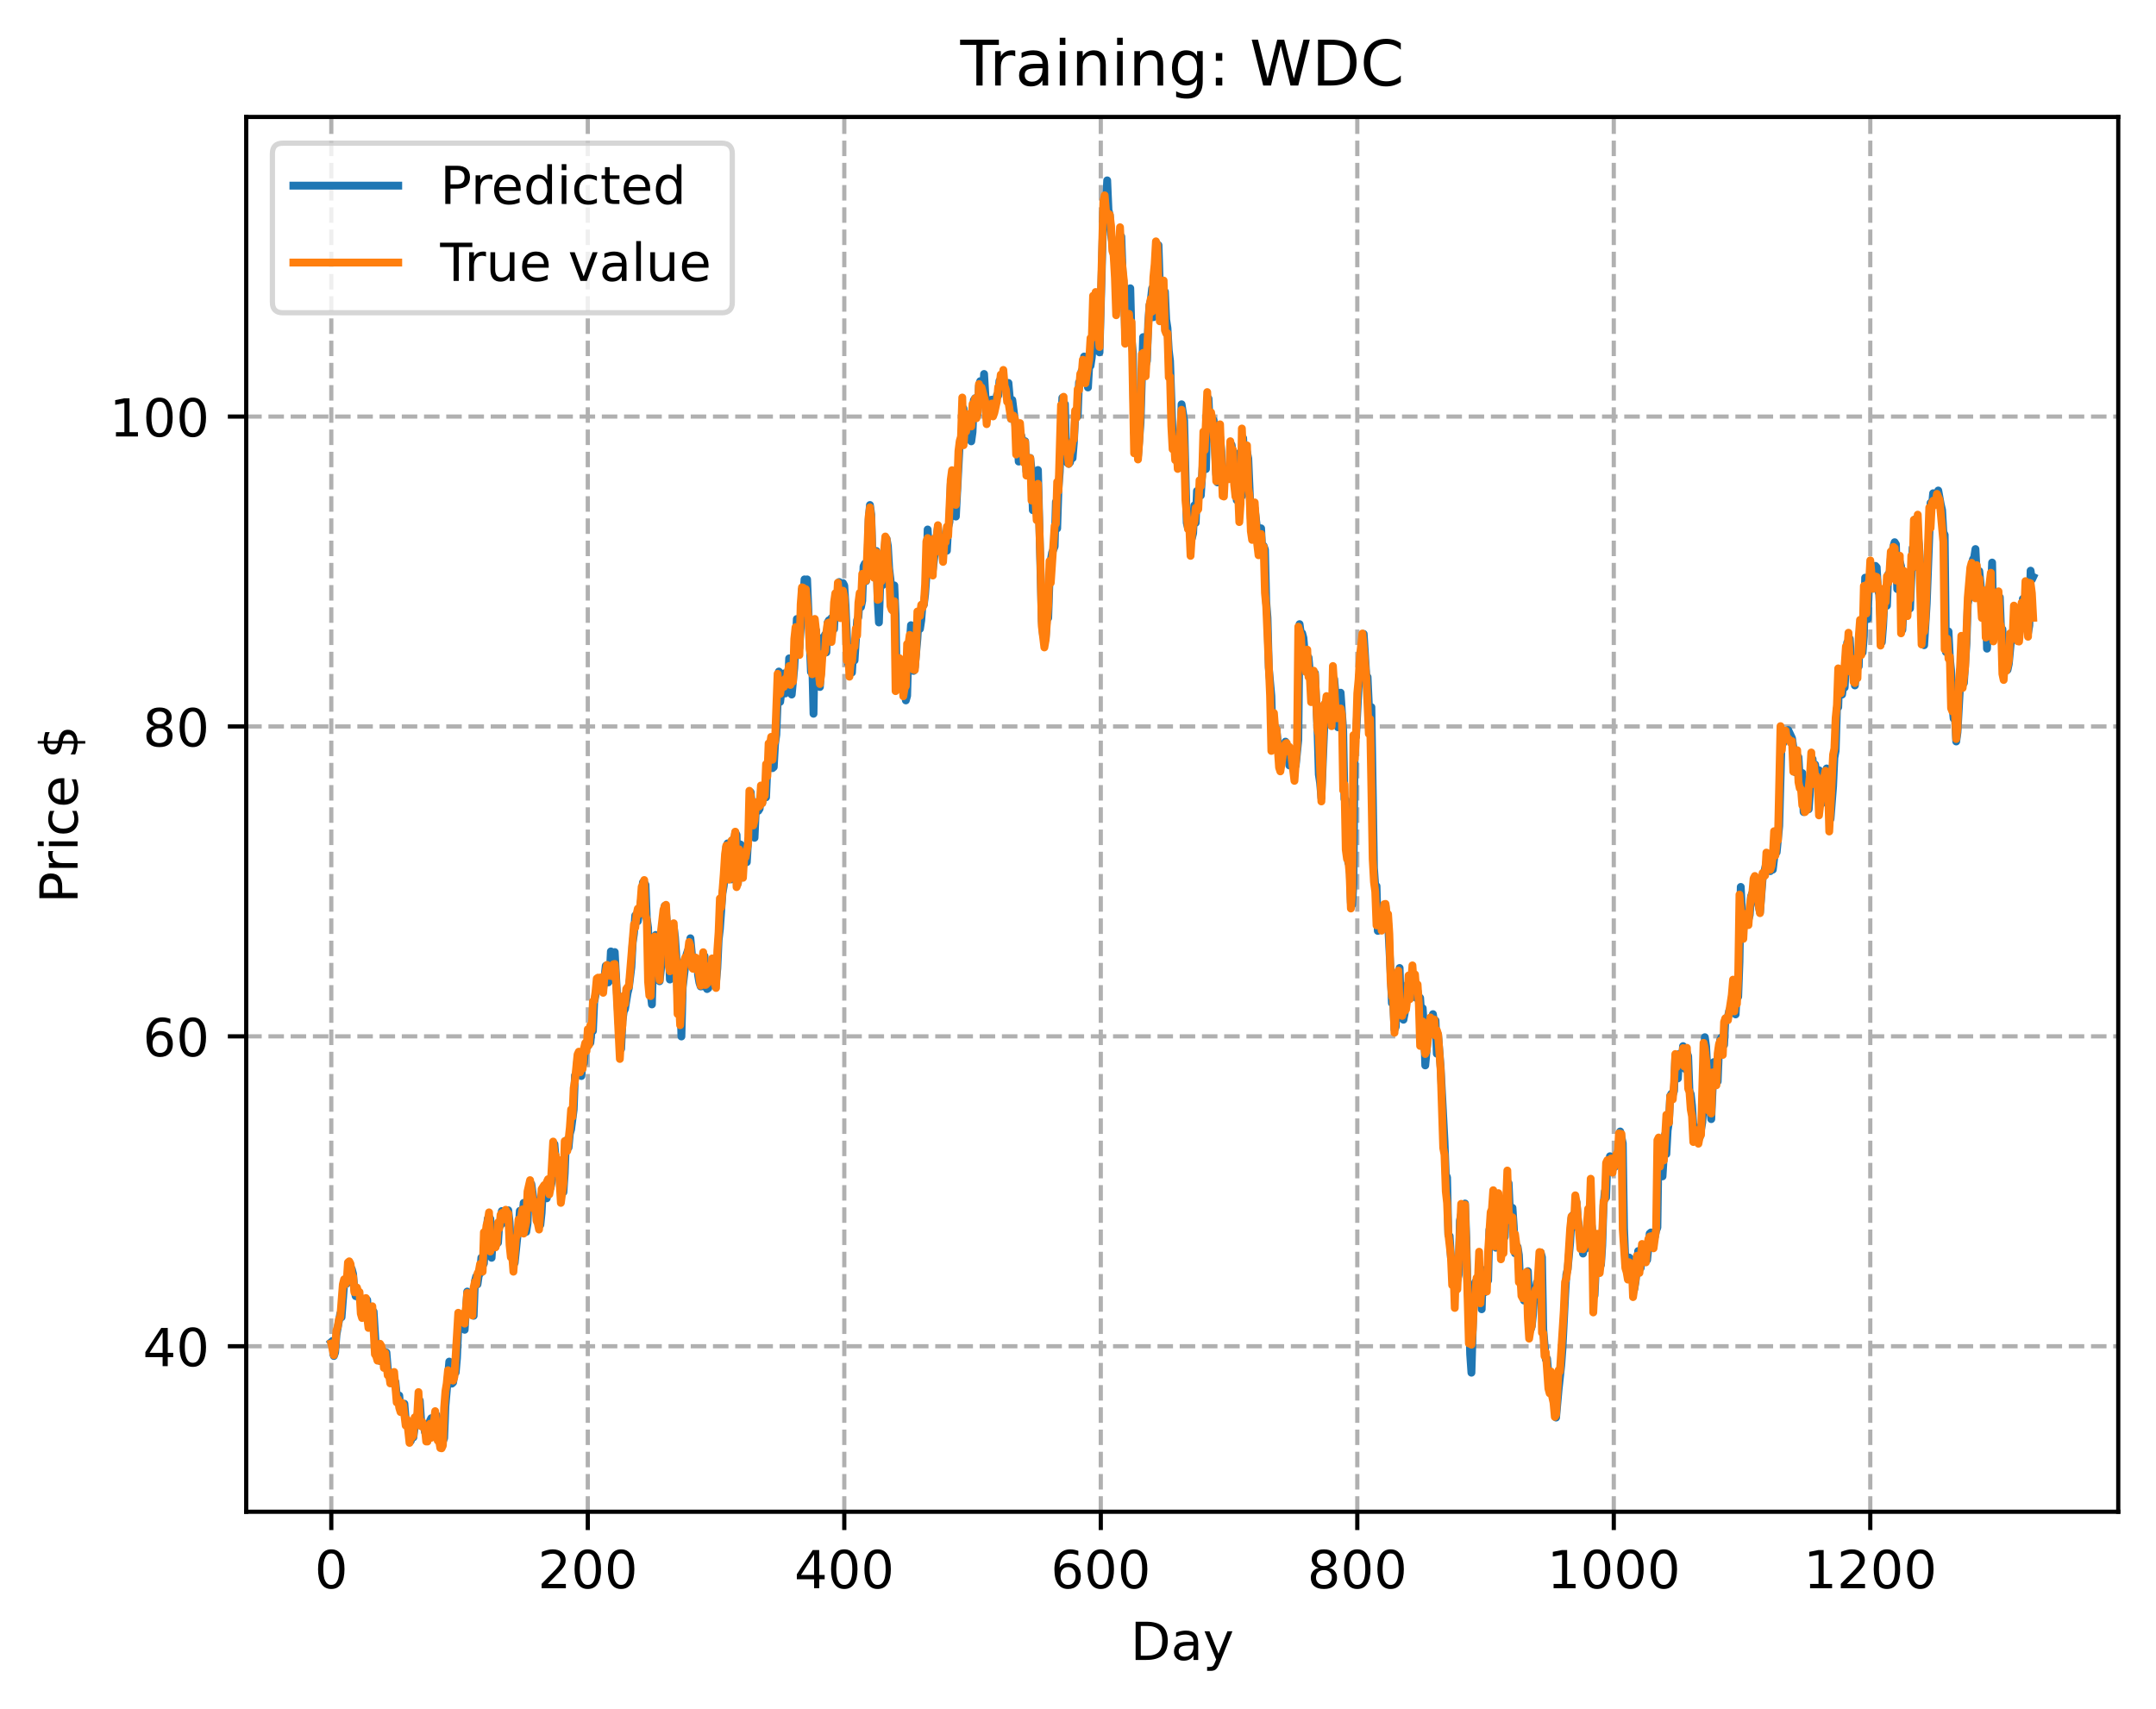 <?xml version="1.0" encoding="utf-8" standalone="no"?>
<!DOCTYPE svg PUBLIC "-//W3C//DTD SVG 1.1//EN"
  "http://www.w3.org/Graphics/SVG/1.1/DTD/svg11.dtd">
<!-- Created with matplotlib (https://matplotlib.org/) -->
<svg height="325.986pt" version="1.1" viewBox="0 0 411.286 325.986" width="411.286pt" xmlns="http://www.w3.org/2000/svg" xmlns:xlink="http://www.w3.org/1999/xlink">
 <defs>
  <style type="text/css">
*{stroke-linecap:butt;stroke-linejoin:round;}
  </style>
 </defs>
 <g id="figure_1">
  <g id="patch_1">
   <path d="M 0 325.986 
L 411.286 325.986 
L 411.286 0 
L 0 0 
z
" style="fill:#ffffff;"/>
  </g>
  <g id="axes_1">
   <g id="patch_2">
    <path d="M 46.966 288.43 
L 404.086 288.43 
L 404.086 22.318 
L 46.966 22.318 
z
" style="fill:#ffffff;"/>
   </g>
   <g id="matplotlib.axis_1">
    <g id="xtick_1">
     <g id="line2d_1">
      <path clip-path="url(#p7826f2cb41)" d="M 63.198 288.43 
L 63.198 22.318 
" style="fill:none;stroke:#b0b0b0;stroke-dasharray:2.96,1.28;stroke-dashoffset:0;stroke-width:0.8;"/>
     </g>
     <g id="line2d_2">
      <defs>
       <path d="M 0 0 
L 0 3.5 
" id="m5971549d6f" style="stroke:#000000;stroke-width:0.8;"/>
      </defs>
      <g>
       <use style="stroke:#000000;stroke-width:0.8;" x="63.198" xlink:href="#m5971549d6f" y="288.43"/>
      </g>
     </g>
     <g id="text_1">
      <!-- 0 -->
      <defs>
       <path d="M 31.781 66.406 
Q 24.172 66.406 20.328 58.906 
Q 16.5 51.422 16.5 36.375 
Q 16.5 21.391 20.328 13.891 
Q 24.172 6.391 31.781 6.391 
Q 39.453 6.391 43.281 13.891 
Q 47.125 21.391 47.125 36.375 
Q 47.125 51.422 43.281 58.906 
Q 39.453 66.406 31.781 66.406 
z
M 31.781 74.219 
Q 44.047 74.219 50.516 64.516 
Q 56.984 54.828 56.984 36.375 
Q 56.984 17.969 50.516 8.266 
Q 44.047 -1.422 31.781 -1.422 
Q 19.531 -1.422 13.062 8.266 
Q 6.594 17.969 6.594 36.375 
Q 6.594 54.828 13.062 64.516 
Q 19.531 74.219 31.781 74.219 
z
" id="DejaVuSans-48"/>
      </defs>
      <g transform="translate(60.017 303.029)scale(0.1 -0.1)">
       <use xlink:href="#DejaVuSans-48"/>
      </g>
     </g>
    </g>
    <g id="xtick_2">
     <g id="line2d_3">
      <path clip-path="url(#p7826f2cb41)" d="M 112.129 288.43 
L 112.129 22.318 
" style="fill:none;stroke:#b0b0b0;stroke-dasharray:2.96,1.28;stroke-dashoffset:0;stroke-width:0.8;"/>
     </g>
     <g id="line2d_4">
      <g>
       <use style="stroke:#000000;stroke-width:0.8;" x="112.129" xlink:href="#m5971549d6f" y="288.43"/>
      </g>
     </g>
     <g id="text_2">
      <!-- 200 -->
      <defs>
       <path d="M 19.188 8.297 
L 53.609 8.297 
L 53.609 0 
L 7.328 0 
L 7.328 8.297 
Q 12.938 14.109 22.625 23.891 
Q 32.328 33.688 34.812 36.531 
Q 39.547 41.844 41.422 45.531 
Q 43.312 49.219 43.312 52.781 
Q 43.312 58.594 39.234 62.25 
Q 35.156 65.922 28.609 65.922 
Q 23.969 65.922 18.812 64.312 
Q 13.672 62.703 7.812 59.422 
L 7.812 69.391 
Q 13.766 71.781 18.938 73 
Q 24.125 74.219 28.422 74.219 
Q 39.75 74.219 46.484 68.547 
Q 53.219 62.891 53.219 53.422 
Q 53.219 48.922 51.531 44.891 
Q 49.859 40.875 45.406 35.406 
Q 44.188 33.984 37.641 27.219 
Q 31.109 20.453 19.188 8.297 
z
" id="DejaVuSans-50"/>
      </defs>
      <g transform="translate(102.585 303.029)scale(0.1 -0.1)">
       <use xlink:href="#DejaVuSans-50"/>
       <use x="63.623" xlink:href="#DejaVuSans-48"/>
       <use x="127.246" xlink:href="#DejaVuSans-48"/>
      </g>
     </g>
    </g>
    <g id="xtick_3">
     <g id="line2d_5">
      <path clip-path="url(#p7826f2cb41)" d="M 161.06 288.43 
L 161.06 22.318 
" style="fill:none;stroke:#b0b0b0;stroke-dasharray:2.96,1.28;stroke-dashoffset:0;stroke-width:0.8;"/>
     </g>
     <g id="line2d_6">
      <g>
       <use style="stroke:#000000;stroke-width:0.8;" x="161.06" xlink:href="#m5971549d6f" y="288.43"/>
      </g>
     </g>
     <g id="text_3">
      <!-- 400 -->
      <defs>
       <path d="M 37.797 64.312 
L 12.891 25.391 
L 37.797 25.391 
z
M 35.203 72.906 
L 47.609 72.906 
L 47.609 25.391 
L 58.016 25.391 
L 58.016 17.188 
L 47.609 17.188 
L 47.609 0 
L 37.797 0 
L 37.797 17.188 
L 4.891 17.188 
L 4.891 26.703 
z
" id="DejaVuSans-52"/>
      </defs>
      <g transform="translate(151.516 303.029)scale(0.1 -0.1)">
       <use xlink:href="#DejaVuSans-52"/>
       <use x="63.623" xlink:href="#DejaVuSans-48"/>
       <use x="127.246" xlink:href="#DejaVuSans-48"/>
      </g>
     </g>
    </g>
    <g id="xtick_4">
     <g id="line2d_7">
      <path clip-path="url(#p7826f2cb41)" d="M 209.99 288.43 
L 209.99 22.318 
" style="fill:none;stroke:#b0b0b0;stroke-dasharray:2.96,1.28;stroke-dashoffset:0;stroke-width:0.8;"/>
     </g>
     <g id="line2d_8">
      <g>
       <use style="stroke:#000000;stroke-width:0.8;" x="209.99" xlink:href="#m5971549d6f" y="288.43"/>
      </g>
     </g>
     <g id="text_4">
      <!-- 600 -->
      <defs>
       <path d="M 33.016 40.375 
Q 26.375 40.375 22.484 35.828 
Q 18.609 31.297 18.609 23.391 
Q 18.609 15.531 22.484 10.953 
Q 26.375 6.391 33.016 6.391 
Q 39.656 6.391 43.531 10.953 
Q 47.406 15.531 47.406 23.391 
Q 47.406 31.297 43.531 35.828 
Q 39.656 40.375 33.016 40.375 
z
M 52.594 71.297 
L 52.594 62.312 
Q 48.875 64.062 45.094 64.984 
Q 41.312 65.922 37.594 65.922 
Q 27.828 65.922 22.672 59.328 
Q 17.531 52.734 16.797 39.406 
Q 19.672 43.656 24.016 45.922 
Q 28.375 48.188 33.594 48.188 
Q 44.578 48.188 50.953 41.516 
Q 57.328 34.859 57.328 23.391 
Q 57.328 12.156 50.688 5.359 
Q 44.047 -1.422 33.016 -1.422 
Q 20.359 -1.422 13.672 8.266 
Q 6.984 17.969 6.984 36.375 
Q 6.984 53.656 15.188 63.938 
Q 23.391 74.219 37.203 74.219 
Q 40.922 74.219 44.703 73.484 
Q 48.484 72.75 52.594 71.297 
z
" id="DejaVuSans-54"/>
      </defs>
      <g transform="translate(200.446 303.029)scale(0.1 -0.1)">
       <use xlink:href="#DejaVuSans-54"/>
       <use x="63.623" xlink:href="#DejaVuSans-48"/>
       <use x="127.246" xlink:href="#DejaVuSans-48"/>
      </g>
     </g>
    </g>
    <g id="xtick_5">
     <g id="line2d_9">
      <path clip-path="url(#p7826f2cb41)" d="M 258.921 288.43 
L 258.921 22.318 
" style="fill:none;stroke:#b0b0b0;stroke-dasharray:2.96,1.28;stroke-dashoffset:0;stroke-width:0.8;"/>
     </g>
     <g id="line2d_10">
      <g>
       <use style="stroke:#000000;stroke-width:0.8;" x="258.921" xlink:href="#m5971549d6f" y="288.43"/>
      </g>
     </g>
     <g id="text_5">
      <!-- 800 -->
      <defs>
       <path d="M 31.781 34.625 
Q 24.75 34.625 20.719 30.859 
Q 16.703 27.094 16.703 20.516 
Q 16.703 13.922 20.719 10.156 
Q 24.75 6.391 31.781 6.391 
Q 38.812 6.391 42.859 10.172 
Q 46.922 13.969 46.922 20.516 
Q 46.922 27.094 42.891 30.859 
Q 38.875 34.625 31.781 34.625 
z
M 21.922 38.812 
Q 15.578 40.375 12.031 44.719 
Q 8.5 49.078 8.5 55.328 
Q 8.5 64.062 14.719 69.141 
Q 20.953 74.219 31.781 74.219 
Q 42.672 74.219 48.875 69.141 
Q 55.078 64.062 55.078 55.328 
Q 55.078 49.078 51.531 44.719 
Q 48 40.375 41.703 38.812 
Q 48.828 37.156 52.797 32.312 
Q 56.781 27.484 56.781 20.516 
Q 56.781 9.906 50.312 4.234 
Q 43.844 -1.422 31.781 -1.422 
Q 19.734 -1.422 13.25 4.234 
Q 6.781 9.906 6.781 20.516 
Q 6.781 27.484 10.781 32.312 
Q 14.797 37.156 21.922 38.812 
z
M 18.312 54.391 
Q 18.312 48.734 21.844 45.562 
Q 25.391 42.391 31.781 42.391 
Q 38.141 42.391 41.719 45.562 
Q 45.312 48.734 45.312 54.391 
Q 45.312 60.062 41.719 63.234 
Q 38.141 66.406 31.781 66.406 
Q 25.391 66.406 21.844 63.234 
Q 18.312 60.062 18.312 54.391 
z
" id="DejaVuSans-56"/>
      </defs>
      <g transform="translate(249.377 303.029)scale(0.1 -0.1)">
       <use xlink:href="#DejaVuSans-56"/>
       <use x="63.623" xlink:href="#DejaVuSans-48"/>
       <use x="127.246" xlink:href="#DejaVuSans-48"/>
      </g>
     </g>
    </g>
    <g id="xtick_6">
     <g id="line2d_11">
      <path clip-path="url(#p7826f2cb41)" d="M 307.851 288.43 
L 307.851 22.318 
" style="fill:none;stroke:#b0b0b0;stroke-dasharray:2.96,1.28;stroke-dashoffset:0;stroke-width:0.8;"/>
     </g>
     <g id="line2d_12">
      <g>
       <use style="stroke:#000000;stroke-width:0.8;" x="307.851" xlink:href="#m5971549d6f" y="288.43"/>
      </g>
     </g>
     <g id="text_6">
      <!-- 1000 -->
      <defs>
       <path d="M 12.406 8.297 
L 28.516 8.297 
L 28.516 63.922 
L 10.984 60.406 
L 10.984 69.391 
L 28.422 72.906 
L 38.281 72.906 
L 38.281 8.297 
L 54.391 8.297 
L 54.391 0 
L 12.406 0 
z
" id="DejaVuSans-49"/>
      </defs>
      <g transform="translate(295.126 303.029)scale(0.1 -0.1)">
       <use xlink:href="#DejaVuSans-49"/>
       <use x="63.623" xlink:href="#DejaVuSans-48"/>
       <use x="127.246" xlink:href="#DejaVuSans-48"/>
       <use x="190.869" xlink:href="#DejaVuSans-48"/>
      </g>
     </g>
    </g>
    <g id="xtick_7">
     <g id="line2d_13">
      <path clip-path="url(#p7826f2cb41)" d="M 356.782 288.43 
L 356.782 22.318 
" style="fill:none;stroke:#b0b0b0;stroke-dasharray:2.96,1.28;stroke-dashoffset:0;stroke-width:0.8;"/>
     </g>
     <g id="line2d_14">
      <g>
       <use style="stroke:#000000;stroke-width:0.8;" x="356.782" xlink:href="#m5971549d6f" y="288.43"/>
      </g>
     </g>
     <g id="text_7">
      <!-- 1200 -->
      <g transform="translate(344.057 303.029)scale(0.1 -0.1)">
       <use xlink:href="#DejaVuSans-49"/>
       <use x="63.623" xlink:href="#DejaVuSans-50"/>
       <use x="127.246" xlink:href="#DejaVuSans-48"/>
       <use x="190.869" xlink:href="#DejaVuSans-48"/>
      </g>
     </g>
    </g>
    <g id="text_8">
     <!-- Day -->
     <defs>
      <path d="M 19.672 64.797 
L 19.672 8.109 
L 31.594 8.109 
Q 46.688 8.109 53.688 14.938 
Q 60.688 21.781 60.688 36.531 
Q 60.688 51.172 53.688 57.984 
Q 46.688 64.797 31.594 64.797 
z
M 9.812 72.906 
L 30.078 72.906 
Q 51.266 72.906 61.172 64.094 
Q 71.094 55.281 71.094 36.531 
Q 71.094 17.672 61.125 8.828 
Q 51.172 0 30.078 0 
L 9.812 0 
z
" id="DejaVuSans-68"/>
      <path d="M 34.281 27.484 
Q 23.391 27.484 19.188 25 
Q 14.984 22.516 14.984 16.5 
Q 14.984 11.719 18.141 8.906 
Q 21.297 6.109 26.703 6.109 
Q 34.188 6.109 38.703 11.406 
Q 43.219 16.703 43.219 25.484 
L 43.219 27.484 
z
M 52.203 31.203 
L 52.203 0 
L 43.219 0 
L 43.219 8.297 
Q 40.141 3.328 35.547 0.953 
Q 30.953 -1.422 24.312 -1.422 
Q 15.922 -1.422 10.953 3.297 
Q 6 8.016 6 15.922 
Q 6 25.141 12.172 29.828 
Q 18.359 34.516 30.609 34.516 
L 43.219 34.516 
L 43.219 35.406 
Q 43.219 41.609 39.141 45 
Q 35.062 48.391 27.688 48.391 
Q 23 48.391 18.547 47.266 
Q 14.109 46.141 10.016 43.891 
L 10.016 52.203 
Q 14.938 54.109 19.578 55.047 
Q 24.219 56 28.609 56 
Q 40.484 56 46.344 49.844 
Q 52.203 43.703 52.203 31.203 
z
" id="DejaVuSans-97"/>
      <path d="M 32.172 -5.078 
Q 28.375 -14.844 24.75 -17.812 
Q 21.141 -20.797 15.094 -20.797 
L 7.906 -20.797 
L 7.906 -13.281 
L 13.188 -13.281 
Q 16.891 -13.281 18.938 -11.516 
Q 21 -9.766 23.484 -3.219 
L 25.094 0.875 
L 2.984 54.688 
L 12.5 54.688 
L 29.594 11.922 
L 46.688 54.688 
L 56.203 54.688 
z
" id="DejaVuSans-121"/>
     </defs>
     <g transform="translate(215.652 316.707)scale(0.1 -0.1)">
      <use xlink:href="#DejaVuSans-68"/>
      <use x="77.002" xlink:href="#DejaVuSans-97"/>
      <use x="138.281" xlink:href="#DejaVuSans-121"/>
     </g>
    </g>
   </g>
   <g id="matplotlib.axis_2">
    <g id="ytick_1">
     <g id="line2d_15">
      <path clip-path="url(#p7826f2cb41)" d="M 46.966 256.853 
L 404.086 256.853 
" style="fill:none;stroke:#b0b0b0;stroke-dasharray:2.96,1.28;stroke-dashoffset:0;stroke-width:0.8;"/>
     </g>
     <g id="line2d_16">
      <defs>
       <path d="M 0 0 
L -3.5 0 
" id="m19e001303e" style="stroke:#000000;stroke-width:0.8;"/>
      </defs>
      <g>
       <use style="stroke:#000000;stroke-width:0.8;" x="46.966" xlink:href="#m19e001303e" y="256.853"/>
      </g>
     </g>
     <g id="text_9">
      <!-- 40 -->
      <g transform="translate(27.241 260.652)scale(0.1 -0.1)">
       <use xlink:href="#DejaVuSans-52"/>
       <use x="63.623" xlink:href="#DejaVuSans-48"/>
      </g>
     </g>
    </g>
    <g id="ytick_2">
     <g id="line2d_17">
      <path clip-path="url(#p7826f2cb41)" d="M 46.966 197.729 
L 404.086 197.729 
" style="fill:none;stroke:#b0b0b0;stroke-dasharray:2.96,1.28;stroke-dashoffset:0;stroke-width:0.8;"/>
     </g>
     <g id="line2d_18">
      <g>
       <use style="stroke:#000000;stroke-width:0.8;" x="46.966" xlink:href="#m19e001303e" y="197.729"/>
      </g>
     </g>
     <g id="text_10">
      <!-- 60 -->
      <g transform="translate(27.241 201.528)scale(0.1 -0.1)">
       <use xlink:href="#DejaVuSans-54"/>
       <use x="63.623" xlink:href="#DejaVuSans-48"/>
      </g>
     </g>
    </g>
    <g id="ytick_3">
     <g id="line2d_19">
      <path clip-path="url(#p7826f2cb41)" d="M 46.966 138.605 
L 404.086 138.605 
" style="fill:none;stroke:#b0b0b0;stroke-dasharray:2.96,1.28;stroke-dashoffset:0;stroke-width:0.8;"/>
     </g>
     <g id="line2d_20">
      <g>
       <use style="stroke:#000000;stroke-width:0.8;" x="46.966" xlink:href="#m19e001303e" y="138.605"/>
      </g>
     </g>
     <g id="text_11">
      <!-- 80 -->
      <g transform="translate(27.241 142.404)scale(0.1 -0.1)">
       <use xlink:href="#DejaVuSans-56"/>
       <use x="63.623" xlink:href="#DejaVuSans-48"/>
      </g>
     </g>
    </g>
    <g id="ytick_4">
     <g id="line2d_21">
      <path clip-path="url(#p7826f2cb41)" d="M 46.966 79.48 
L 404.086 79.48 
" style="fill:none;stroke:#b0b0b0;stroke-dasharray:2.96,1.28;stroke-dashoffset:0;stroke-width:0.8;"/>
     </g>
     <g id="line2d_22">
      <g>
       <use style="stroke:#000000;stroke-width:0.8;" x="46.966" xlink:href="#m19e001303e" y="79.48"/>
      </g>
     </g>
     <g id="text_12">
      <!-- 100 -->
      <g transform="translate(20.878 83.28)scale(0.1 -0.1)">
       <use xlink:href="#DejaVuSans-49"/>
       <use x="63.623" xlink:href="#DejaVuSans-48"/>
       <use x="127.246" xlink:href="#DejaVuSans-48"/>
      </g>
     </g>
    </g>
    <g id="text_13">
     <!-- Price $ -->
     <defs>
      <path d="M 19.672 64.797 
L 19.672 37.406 
L 32.078 37.406 
Q 38.969 37.406 42.719 40.969 
Q 46.484 44.531 46.484 51.125 
Q 46.484 57.672 42.719 61.234 
Q 38.969 64.797 32.078 64.797 
z
M 9.812 72.906 
L 32.078 72.906 
Q 44.344 72.906 50.609 67.359 
Q 56.891 61.812 56.891 51.125 
Q 56.891 40.328 50.609 34.812 
Q 44.344 29.297 32.078 29.297 
L 19.672 29.297 
L 19.672 0 
L 9.812 0 
z
" id="DejaVuSans-80"/>
      <path d="M 41.109 46.297 
Q 39.594 47.172 37.812 47.578 
Q 36.031 48 33.891 48 
Q 26.266 48 22.188 43.047 
Q 18.109 38.094 18.109 28.812 
L 18.109 0 
L 9.078 0 
L 9.078 54.688 
L 18.109 54.688 
L 18.109 46.188 
Q 20.953 51.172 25.484 53.578 
Q 30.031 56 36.531 56 
Q 37.453 56 38.578 55.875 
Q 39.703 55.766 41.062 55.516 
z
" id="DejaVuSans-114"/>
      <path d="M 9.422 54.688 
L 18.406 54.688 
L 18.406 0 
L 9.422 0 
z
M 9.422 75.984 
L 18.406 75.984 
L 18.406 64.594 
L 9.422 64.594 
z
" id="DejaVuSans-105"/>
      <path d="M 48.781 52.594 
L 48.781 44.188 
Q 44.969 46.297 41.141 47.344 
Q 37.312 48.391 33.406 48.391 
Q 24.656 48.391 19.812 42.844 
Q 14.984 37.312 14.984 27.297 
Q 14.984 17.281 19.812 11.734 
Q 24.656 6.203 33.406 6.203 
Q 37.312 6.203 41.141 7.25 
Q 44.969 8.297 48.781 10.406 
L 48.781 2.094 
Q 45.016 0.344 40.984 -0.531 
Q 36.969 -1.422 32.422 -1.422 
Q 20.062 -1.422 12.781 6.344 
Q 5.516 14.109 5.516 27.297 
Q 5.516 40.672 12.859 48.328 
Q 20.219 56 33.016 56 
Q 37.156 56 41.109 55.141 
Q 45.062 54.297 48.781 52.594 
z
" id="DejaVuSans-99"/>
      <path d="M 56.203 29.594 
L 56.203 25.203 
L 14.891 25.203 
Q 15.484 15.922 20.484 11.062 
Q 25.484 6.203 34.422 6.203 
Q 39.594 6.203 44.453 7.469 
Q 49.312 8.734 54.109 11.281 
L 54.109 2.781 
Q 49.266 0.734 44.188 -0.344 
Q 39.109 -1.422 33.891 -1.422 
Q 20.797 -1.422 13.156 6.188 
Q 5.516 13.812 5.516 26.812 
Q 5.516 40.234 12.766 48.109 
Q 20.016 56 32.328 56 
Q 43.359 56 49.781 48.891 
Q 56.203 41.797 56.203 29.594 
z
M 47.219 32.234 
Q 47.125 39.594 43.094 43.984 
Q 39.062 48.391 32.422 48.391 
Q 24.906 48.391 20.391 44.141 
Q 15.875 39.891 15.188 32.172 
z
" id="DejaVuSans-101"/>
      <path id="DejaVuSans-32"/>
      <path d="M 33.797 -14.703 
L 28.906 -14.703 
L 28.859 0 
Q 23.734 0.094 18.609 1.188 
Q 13.484 2.297 8.297 4.5 
L 8.297 13.281 
Q 13.281 10.156 18.375 8.562 
Q 23.484 6.984 28.906 6.938 
L 28.906 29.203 
Q 18.109 30.953 13.203 35.156 
Q 8.297 39.359 8.297 46.688 
Q 8.297 54.641 13.625 59.219 
Q 18.953 63.812 28.906 64.5 
L 28.906 75.984 
L 33.797 75.984 
L 33.797 64.656 
Q 38.328 64.453 42.578 63.688 
Q 46.828 62.938 50.875 61.625 
L 50.875 53.078 
Q 46.828 55.125 42.547 56.25 
Q 38.281 57.375 33.797 57.562 
L 33.797 36.719 
Q 44.875 35.016 50.094 30.609 
Q 55.328 26.219 55.328 18.609 
Q 55.328 10.359 49.781 5.594 
Q 44.234 0.828 33.797 0.094 
z
M 28.906 37.594 
L 28.906 57.625 
Q 23.25 56.984 20.266 54.391 
Q 17.281 51.812 17.281 47.516 
Q 17.281 43.312 20.031 40.969 
Q 22.797 38.625 28.906 37.594 
z
M 33.797 28.219 
L 33.797 7.078 
Q 39.984 7.906 43.141 10.594 
Q 46.297 13.281 46.297 17.672 
Q 46.297 21.969 43.281 24.5 
Q 40.281 27.047 33.797 28.219 
z
" id="DejaVuSans-36"/>
     </defs>
     <g transform="translate(14.798 172.342)rotate(-90)scale(0.1 -0.1)">
      <use xlink:href="#DejaVuSans-80"/>
      <use x="58.553" xlink:href="#DejaVuSans-114"/>
      <use x="99.666" xlink:href="#DejaVuSans-105"/>
      <use x="127.449" xlink:href="#DejaVuSans-99"/>
      <use x="182.43" xlink:href="#DejaVuSans-101"/>
      <use x="243.953" xlink:href="#DejaVuSans-32"/>
      <use x="275.74" xlink:href="#DejaVuSans-36"/>
     </g>
    </g>
   </g>
   <g id="line2d_23">
    <path clip-path="url(#p7826f2cb41)" d="M 63.198 256.049 
L 63.443 255.83 
L 63.688 258.72 
L 63.932 258.044 
L 64.177 254.716 
L 64.911 250.635 
L 65.156 251.322 
L 65.645 245.023 
L 65.89 244.627 
L 66.134 244.933 
L 66.623 241.901 
L 66.868 241.802 
L 67.113 242.135 
L 67.357 243.081 
L 67.602 246.008 
L 67.847 247.295 
L 68.091 246.292 
L 68.336 246.889 
L 68.581 247.809 
L 68.825 247.91 
L 69.07 250.641 
L 69.315 251.173 
L 69.559 249.028 
L 69.804 248.771 
L 70.049 248.019 
L 70.293 252.321 
L 70.538 252.904 
L 70.783 250.986 
L 71.027 250.706 
L 71.272 250.25 
L 71.761 258.058 
L 72.006 258.364 
L 72.495 259.668 
L 72.74 257.41 
L 73.229 257.87 
L 73.474 259.777 
L 73.718 258.048 
L 73.963 261.028 
L 74.208 262.178 
L 74.452 262.048 
L 74.697 262.811 
L 74.942 262.963 
L 75.186 264.167 
L 75.431 263.657 
L 75.676 266.16 
L 75.92 266.459 
L 76.165 266.257 
L 76.41 268.963 
L 76.654 268.812 
L 76.899 267.834 
L 77.144 267.823 
L 77.388 270.848 
L 77.633 271.683 
L 77.878 271.596 
L 78.367 274.925 
L 78.611 272.652 
L 78.856 274.253 
L 79.345 270.455 
L 79.59 270.233 
L 80.079 267.209 
L 80.324 270.943 
L 80.569 271.93 
L 80.813 271.609 
L 81.058 273.218 
L 81.303 273.37 
L 81.547 274.318 
L 81.792 273.714 
L 82.037 271.048 
L 82.281 270.578 
L 82.526 272.425 
L 82.771 271.347 
L 83.015 271.808 
L 83.26 270.012 
L 83.505 270.974 
L 83.749 273.865 
L 84.239 275.626 
L 84.728 274.399 
L 84.972 268.255 
L 85.706 259.785 
L 86.196 263.992 
L 86.44 263.761 
L 86.685 262.041 
L 86.93 261.877 
L 87.174 259.115 
L 87.419 253.35 
L 87.664 251.953 
L 88.398 251.719 
L 88.642 253.716 
L 89.132 246.42 
L 89.376 247.624 
L 89.621 247.202 
L 89.866 247.846 
L 90.355 251.043 
L 90.599 244.428 
L 90.844 243.525 
L 91.089 245.046 
L 91.333 243.33 
L 91.578 242.981 
L 91.823 239.966 
L 92.067 241.52 
L 92.312 241.051 
L 92.557 235.67 
L 92.801 235.131 
L 93.046 232.515 
L 93.291 232.224 
L 93.535 232.542 
L 93.78 239.98 
L 94.025 235.846 
L 94.269 234.721 
L 94.514 237.906 
L 94.759 236.636 
L 95.003 237.108 
L 95.248 233.383 
L 95.493 233.765 
L 95.737 231.056 
L 96.227 233.279 
L 96.471 231.288 
L 96.716 231.524 
L 96.96 230.909 
L 97.205 233.158 
L 97.45 238.016 
L 98.184 240.956 
L 98.673 236.15 
L 98.918 234.743 
L 99.162 231.022 
L 99.407 231.881 
L 99.652 232.004 
L 99.896 229.504 
L 100.141 234.275 
L 100.386 235.039 
L 100.63 233.469 
L 100.875 227.307 
L 101.12 226.104 
L 101.364 225.909 
L 101.854 229.377 
L 102.098 229.739 
L 102.343 229.478 
L 102.587 232.402 
L 102.832 233.605 
L 103.077 233.697 
L 103.321 231.374 
L 103.566 226.7 
L 103.811 226.621 
L 104.055 226.145 
L 104.3 228.635 
L 104.545 226.181 
L 104.789 225.369 
L 105.034 226.587 
L 105.279 225.353 
L 105.768 218.291 
L 106.013 221.348 
L 106.257 222.121 
L 106.502 222.35 
L 106.991 226.523 
L 107.236 225.87 
L 107.481 227.456 
L 107.725 223.889 
L 107.97 217.608 
L 108.215 217.491 
L 108.459 218.956 
L 108.704 216.336 
L 108.948 215.455 
L 109.438 211.699 
L 109.682 205.188 
L 109.927 204.879 
L 110.172 202.087 
L 110.416 201.117 
L 110.661 201.855 
L 110.906 205.302 
L 111.15 202.538 
L 111.395 202.826 
L 111.64 199.716 
L 111.884 198.928 
L 112.129 199.639 
L 112.374 196.62 
L 112.618 198.956 
L 112.863 196.426 
L 113.108 196.717 
L 113.352 191.199 
L 113.842 188.624 
L 114.086 186.666 
L 114.575 188.145 
L 114.82 187.643 
L 115.065 188.681 
L 115.554 184.263 
L 115.799 185.268 
L 116.043 187.436 
L 116.288 186.403 
L 116.533 181.522 
L 116.777 186.984 
L 117.267 181.644 
L 118.001 195.136 
L 118.49 200.118 
L 118.735 194.855 
L 118.979 193.012 
L 119.224 192.516 
L 119.713 189.493 
L 119.958 188.508 
L 120.447 184.5 
L 120.692 179.889 
L 120.936 178.128 
L 121.181 174.671 
L 121.426 175.838 
L 121.67 175.773 
L 122.404 171.129 
L 122.649 168.348 
L 122.894 168.452 
L 123.138 168.806 
L 123.383 175.223 
L 123.628 176.998 
L 123.872 187.345 
L 124.362 191.641 
L 124.606 182.552 
L 124.851 185.326 
L 125.096 178.38 
L 125.83 187.219 
L 126.074 184.962 
L 126.808 172.831 
L 127.053 174.048 
L 127.542 180.105 
L 127.787 186.892 
L 128.031 183.172 
L 128.276 182.03 
L 128.521 176.809 
L 128.765 178.781 
L 129.01 182.312 
L 129.255 190.441 
L 129.499 192.418 
L 129.744 188.363 
L 129.989 197.755 
L 130.233 188.404 
L 130.967 182.107 
L 131.212 181.376 
L 131.457 182.695 
L 131.701 179.015 
L 132.191 184.214 
L 132.435 184.203 
L 132.924 182.99 
L 133.169 186.058 
L 133.414 187.476 
L 133.658 188.213 
L 133.903 188.185 
L 134.148 184.16 
L 134.392 182.406 
L 134.637 188.321 
L 134.882 188.705 
L 135.126 188.532 
L 135.371 186.367 
L 135.86 184.164 
L 136.105 184.342 
L 136.35 187.42 
L 136.594 187.428 
L 136.839 184.744 
L 137.084 179.38 
L 137.328 177.267 
L 137.818 170.439 
L 138.062 169.048 
L 138.307 166.417 
L 138.551 161.532 
L 138.796 160.914 
L 139.285 167.209 
L 139.53 167.777 
L 139.775 160.205 
L 140.019 160.82 
L 140.264 158.822 
L 140.509 159.282 
L 140.753 168.525 
L 140.998 166.5 
L 141.243 161.107 
L 141.487 165.493 
L 141.732 165.391 
L 141.977 164.385 
L 142.221 161.653 
L 142.466 164.499 
L 142.711 160.236 
L 142.955 159.661 
L 143.2 151.154 
L 143.689 156.635 
L 143.934 159.848 
L 144.178 154.546 
L 144.423 154.381 
L 144.668 154.697 
L 144.912 154.305 
L 145.157 152.174 
L 145.402 153.208 
L 145.646 151.238 
L 145.891 152.021 
L 146.136 152.123 
L 146.38 146.442 
L 146.87 143.398 
L 147.114 144.169 
L 147.359 146.564 
L 147.604 146.348 
L 147.848 141.978 
L 148.093 140.172 
L 148.582 128.126 
L 148.827 133.913 
L 149.316 129.855 
L 149.561 128.484 
L 149.806 132.31 
L 150.05 131.387 
L 150.295 131.527 
L 150.539 125.613 
L 151.029 132.517 
L 151.518 127.447 
L 152.007 118.098 
L 152.252 122.543 
L 152.497 123.585 
L 152.741 119.818 
L 152.986 112.478 
L 153.231 114.316 
L 153.475 110.538 
L 153.72 113.546 
L 153.965 110.541 
L 154.699 128.207 
L 154.943 126.364 
L 155.188 136.183 
L 155.433 122.198 
L 155.677 120.257 
L 155.922 127.005 
L 156.166 127.445 
L 156.411 131.076 
L 156.656 127.311 
L 156.9 121.667 
L 157.145 124.365 
L 157.39 121.092 
L 157.634 124.473 
L 157.879 118.776 
L 158.124 118.347 
L 158.368 119.44 
L 158.613 117.928 
L 158.858 120.247 
L 159.102 120.029 
L 159.347 115.463 
L 159.592 117.48 
L 159.836 112.949 
L 160.081 111.044 
L 160.326 112.549 
L 160.57 116.993 
L 160.815 111.246 
L 161.06 111.717 
L 161.304 115.645 
L 161.794 126.633 
L 162.038 124.514 
L 162.283 128.212 
L 162.527 128.314 
L 162.772 124.092 
L 163.017 126.003 
L 163.506 118.331 
L 163.751 117.738 
L 163.995 114.077 
L 164.24 115.828 
L 164.485 114.616 
L 164.729 108.052 
L 164.974 107.539 
L 165.219 110.88 
L 165.463 108.49 
L 165.708 99.153 
L 165.953 96.35 
L 166.197 98.121 
L 166.442 106.149 
L 166.687 109.883 
L 166.931 109.711 
L 167.176 105.122 
L 167.421 114.323 
L 167.665 118.764 
L 167.91 111.613 
L 168.154 108.517 
L 168.399 111.622 
L 168.888 102.985 
L 169.133 102.812 
L 169.378 104.211 
L 169.622 108.484 
L 169.867 110.527 
L 170.112 114.26 
L 170.356 113.994 
L 170.601 111.688 
L 170.846 117.364 
L 171.09 131.474 
L 171.335 128.161 
L 171.58 127.559 
L 171.824 128.286 
L 172.069 129.55 
L 172.314 128.445 
L 172.803 133.635 
L 173.048 132.759 
L 173.292 123.905 
L 173.537 122.886 
L 173.782 119.283 
L 174.026 126.018 
L 174.271 128.005 
L 174.515 127.351 
L 175.005 121.892 
L 175.249 117.757 
L 175.494 119.994 
L 175.739 118.386 
L 175.983 115.268 
L 176.228 115.405 
L 176.473 113.376 
L 176.717 110.001 
L 176.962 101.021 
L 177.207 105.07 
L 177.451 105.897 
L 177.941 108.74 
L 178.919 100.535 
L 179.409 105.061 
L 179.653 103.681 
L 179.898 104.79 
L 180.142 105.023 
L 180.387 103.482 
L 180.632 105.083 
L 180.876 100.603 
L 181.121 99.615 
L 181.366 92.3 
L 181.61 92.522 
L 181.855 93.149 
L 182.1 94.658 
L 182.344 98.56 
L 183.078 84.586 
L 183.323 84.691 
L 183.568 83.574 
L 183.812 77.937 
L 184.057 83.677 
L 184.302 82.713 
L 184.546 79.798 
L 184.791 80.96 
L 185.036 79.989 
L 185.28 84.206 
L 185.525 82.432 
L 185.77 76.359 
L 186.014 75.968 
L 186.259 79.26 
L 186.503 78.986 
L 186.748 73.64 
L 186.993 72.721 
L 187.237 75.979 
L 187.482 76.096 
L 187.727 71.349 
L 187.971 75.405 
L 188.461 78.882 
L 188.705 77.242 
L 188.95 78.412 
L 189.195 76.245 
L 189.439 78.049 
L 189.684 77.24 
L 189.929 76.989 
L 190.173 75.39 
L 190.418 75.498 
L 190.663 72.653 
L 190.907 72.552 
L 191.152 71.526 
L 191.641 73.936 
L 191.886 73.175 
L 192.13 73.946 
L 192.375 73.06 
L 192.62 75.837 
L 192.864 79.899 
L 193.109 76.312 
L 193.598 80.123 
L 193.843 82.549 
L 194.088 83.782 
L 194.332 88.064 
L 194.822 83.093 
L 195.066 84.17 
L 195.311 87.794 
L 195.556 84.18 
L 195.8 89.965 
L 196.045 89.739 
L 196.29 87.843 
L 196.534 87.368 
L 196.779 89.67 
L 197.024 97.344 
L 197.268 92.479 
L 197.513 91.847 
L 197.758 96.637 
L 198.002 89.676 
L 198.736 118.457 
L 198.981 121.185 
L 199.225 120.968 
L 199.47 121.849 
L 199.715 117.77 
L 199.959 117.914 
L 200.204 110.736 
L 200.449 106.948 
L 200.693 105.457 
L 201.183 104.283 
L 201.427 95.755 
L 201.672 100.829 
L 201.917 93.331 
L 202.161 90.018 
L 202.651 75.9 
L 202.895 80.206 
L 203.14 77.092 
L 203.385 86.603 
L 203.629 88.319 
L 203.874 88.508 
L 204.118 88.222 
L 204.363 86.562 
L 204.608 87.417 
L 204.852 84.427 
L 205.097 79.549 
L 205.342 78.179 
L 205.586 79.396 
L 205.831 72.955 
L 206.076 72.709 
L 206.32 70.788 
L 206.565 71.674 
L 206.81 68.026 
L 207.054 72.533 
L 207.299 72.213 
L 207.544 73.927 
L 207.788 69.621 
L 208.033 69.794 
L 208.278 68.162 
L 208.522 65.081 
L 208.767 59.719 
L 209.012 57.277 
L 209.256 60.188 
L 209.746 67.231 
L 210.479 40.411 
L 210.724 38.634 
L 210.969 39.204 
L 211.213 34.414 
L 211.458 40.112 
L 211.703 40.995 
L 211.947 44.805 
L 212.437 47.903 
L 212.681 50.209 
L 212.926 55.477 
L 213.171 51.265 
L 213.415 49.555 
L 213.66 46.615 
L 213.905 45.139 
L 214.149 51.774 
L 214.394 54.605 
L 214.639 63.578 
L 214.883 64.983 
L 215.128 62.763 
L 215.617 55.002 
L 215.862 64.642 
L 216.106 67.309 
L 216.351 82.544 
L 216.596 84.162 
L 216.84 80.132 
L 217.085 87.041 
L 217.574 80.641 
L 218.064 64.315 
L 218.308 70.473 
L 218.798 68.866 
L 219.042 61.635 
L 219.287 58.212 
L 219.532 57.305 
L 219.776 55.019 
L 220.021 60.524 
L 220.266 53.27 
L 220.755 47.652 
L 221 46.776 
L 221.244 54.217 
L 221.734 60.803 
L 221.978 57.362 
L 222.223 55.652 
L 222.467 60.994 
L 222.712 62.595 
L 222.957 66.856 
L 223.201 68.859 
L 223.691 82.931 
L 223.935 83.679 
L 224.18 85.23 
L 224.425 85.205 
L 224.669 88.919 
L 224.914 82.795 
L 225.159 85.054 
L 225.403 77.133 
L 225.893 80.253 
L 226.382 99.748 
L 226.627 100.751 
L 226.871 99.662 
L 227.116 103.049 
L 227.361 102.733 
L 227.605 101.738 
L 227.85 96.41 
L 228.094 99.753 
L 228.339 93.672 
L 228.584 94.585 
L 228.828 94.022 
L 229.073 94.531 
L 229.807 82.892 
L 230.052 89.501 
L 230.296 79.51 
L 230.541 76.045 
L 230.786 81.367 
L 231.03 80.359 
L 231.275 81.077 
L 231.52 80.189 
L 232.009 90.465 
L 232.254 92.045 
L 232.498 82.755 
L 232.743 83.402 
L 232.988 86.107 
L 233.232 92.216 
L 233.477 91.769 
L 233.722 90.749 
L 233.966 90.404 
L 234.211 90.903 
L 234.455 90.666 
L 234.945 84.877 
L 235.189 86.605 
L 235.434 86.3 
L 235.679 89.936 
L 235.923 95.431 
L 236.168 94.763 
L 236.413 95.984 
L 236.657 94.082 
L 236.902 94.664 
L 237.147 83.584 
L 237.391 88.269 
L 237.881 86.236 
L 238.125 87.464 
L 238.615 98.963 
L 238.859 99.491 
L 239.104 100.482 
L 239.349 96.989 
L 240.082 103.285 
L 240.327 104.702 
L 240.572 100.797 
L 240.816 105.475 
L 241.061 104.141 
L 241.306 104.855 
L 241.55 114.794 
L 241.795 117.882 
L 242.04 127.364 
L 242.529 132.797 
L 242.774 140.994 
L 243.018 142.079 
L 243.263 138.713 
L 243.508 139.211 
L 243.997 143.928 
L 244.242 144.73 
L 244.731 143.503 
L 244.976 143.534 
L 245.22 141.501 
L 245.465 142.123 
L 245.709 143.14 
L 245.954 146.041 
L 246.443 143.2 
L 246.688 145.938 
L 246.933 145.874 
L 247.177 146.077 
L 247.667 141.189 
L 247.911 119.081 
L 248.156 120.828 
L 248.401 120.801 
L 248.645 121.692 
L 248.89 124.4 
L 249.135 125.604 
L 249.379 126.084 
L 249.624 125.447 
L 249.869 128.152 
L 250.358 130.342 
L 250.847 128.421 
L 251.337 139.508 
L 251.581 147.761 
L 251.826 149.399 
L 252.07 152.225 
L 252.804 134.134 
L 253.049 134.586 
L 253.294 136.031 
L 253.538 135.849 
L 253.783 133.936 
L 254.028 135.958 
L 254.272 134.041 
L 254.517 129.551 
L 255.006 135.163 
L 255.251 138.772 
L 255.74 132.157 
L 256.23 139.394 
L 256.474 152.451 
L 256.719 152.604 
L 256.964 162.269 
L 257.208 164.61 
L 257.453 164.755 
L 257.697 172.24 
L 257.942 172.619 
L 258.187 168.615 
L 258.431 140.536 
L 258.676 140.576 
L 259.165 131.147 
L 259.41 128.184 
L 259.655 126.656 
L 259.899 122.442 
L 260.144 120.95 
L 260.633 128.811 
L 260.878 129.162 
L 261.123 134.486 
L 261.367 135.696 
L 261.612 134.916 
L 262.101 165.586 
L 262.346 169.015 
L 262.591 169.059 
L 262.835 177.609 
L 263.08 176.182 
L 263.325 176.711 
L 263.569 175.241 
L 264.058 174.672 
L 264.303 172.779 
L 264.548 177.009 
L 264.792 176.121 
L 265.282 185.683 
L 265.526 191.401 
L 265.771 191.026 
L 266.016 196.436 
L 266.26 195.93 
L 266.505 189.001 
L 266.75 187.701 
L 266.994 184.685 
L 267.239 193.159 
L 267.728 194.556 
L 267.973 193.273 
L 268.218 188.083 
L 268.462 190.525 
L 268.707 187.322 
L 268.952 188.188 
L 269.196 189.531 
L 269.441 185.493 
L 269.685 186.788 
L 269.93 187.166 
L 270.175 190.395 
L 270.419 189.093 
L 270.664 190.217 
L 270.909 190.388 
L 271.153 194.175 
L 271.398 192.36 
L 271.643 196.097 
L 271.887 203.277 
L 272.621 195.394 
L 272.866 195.402 
L 273.111 194.978 
L 273.355 193.492 
L 273.6 195.481 
L 273.845 194.709 
L 274.089 201.039 
L 274.334 197.411 
L 274.823 203.684 
L 275.557 217.677 
L 275.802 224.077 
L 276.046 224.63 
L 276.291 235.625 
L 276.536 235.819 
L 276.78 239.865 
L 277.025 240.802 
L 277.27 240.293 
L 277.514 244.193 
L 277.759 244.179 
L 278.004 244.294 
L 278.248 243.245 
L 278.493 232.895 
L 278.738 231.67 
L 278.982 234.29 
L 279.227 234.732 
L 279.472 229.623 
L 279.716 236.196 
L 279.961 246.141 
L 280.206 248.928 
L 280.45 258.367 
L 280.695 261.905 
L 281.184 245.808 
L 281.429 244.619 
L 281.673 244.295 
L 282.163 243.076 
L 282.407 243.646 
L 282.652 249.799 
L 282.897 242.311 
L 283.141 246.615 
L 283.631 244 
L 283.875 244.316 
L 284.12 234.644 
L 284.365 233.893 
L 284.609 231.137 
L 284.854 231.391 
L 285.099 228.165 
L 285.343 238.058 
L 285.588 233.671 
L 285.833 232.731 
L 286.077 229.234 
L 286.322 231.655 
L 286.567 236.77 
L 287.056 235.99 
L 287.301 229.178 
L 287.545 229.782 
L 287.79 225.754 
L 288.034 231.161 
L 288.279 232.518 
L 288.524 230.448 
L 288.768 233.927 
L 289.013 239.128 
L 289.258 238.222 
L 289.502 237.906 
L 289.747 239.446 
L 289.992 244.653 
L 290.236 244.782 
L 290.726 248.141 
L 290.97 243.178 
L 291.215 243.956 
L 291.46 242.533 
L 291.949 253.79 
L 292.194 253.086 
L 292.438 250.786 
L 292.683 246.899 
L 292.928 246.127 
L 293.172 244.7 
L 293.417 244.392 
L 293.661 242.565 
L 293.906 238.965 
L 294.151 239.873 
L 294.395 253.638 
L 294.885 259.379 
L 295.129 259.235 
L 295.619 265.077 
L 295.863 262.114 
L 296.108 263.701 
L 296.353 267.094 
L 296.597 266.462 
L 296.842 270.464 
L 297.331 265.011 
L 297.821 260.539 
L 298.065 257.262 
L 298.555 247.454 
L 298.799 243.162 
L 299.044 242.19 
L 299.533 237.004 
L 299.778 232.332 
L 300.022 231.844 
L 300.267 234.117 
L 300.512 233.309 
L 300.756 229.406 
L 301.001 232.7 
L 301.98 239.175 
L 302.224 237.546 
L 302.469 238.264 
L 302.714 236.338 
L 302.958 231.996 
L 303.203 230.589 
L 303.692 234.301 
L 303.937 238.057 
L 304.182 247.154 
L 304.671 236.571 
L 304.916 235.488 
L 305.16 240.286 
L 305.405 241.318 
L 305.649 237.651 
L 305.894 229.956 
L 306.139 227.316 
L 306.383 228.496 
L 306.628 221.655 
L 306.873 222.171 
L 307.117 220.604 
L 307.607 223.15 
L 307.851 220.954 
L 308.096 222.6 
L 308.585 220.167 
L 308.83 218.643 
L 309.075 215.876 
L 309.564 218.127 
L 309.809 234.376 
L 310.053 240.356 
L 310.298 242.219 
L 310.543 242.134 
L 310.787 239.923 
L 311.032 241.663 
L 311.277 240.266 
L 311.766 245.939 
L 312.01 244.437 
L 312.255 242.149 
L 312.5 238.693 
L 312.744 239.289 
L 312.989 241.919 
L 313.234 238.886 
L 313.478 239.01 
L 313.723 239.504 
L 313.968 238.909 
L 314.212 240.396 
L 314.702 235.351 
L 314.946 235.145 
L 315.191 236.89 
L 315.436 235.8 
L 315.68 235.993 
L 315.925 234.81 
L 316.17 234.211 
L 316.414 217.378 
L 316.659 222.351 
L 316.904 219.396 
L 317.148 224.449 
L 317.637 216.424 
L 317.882 220.178 
L 318.127 215.683 
L 318.371 214.09 
L 318.616 209.074 
L 318.861 208.653 
L 319.105 208.835 
L 319.35 208.153 
L 319.595 201.415 
L 319.839 201.822 
L 320.084 205.763 
L 320.329 201.091 
L 320.573 202.368 
L 320.818 202.773 
L 321.063 199.594 
L 321.552 204.028 
L 321.797 200.862 
L 322.041 201.508 
L 322.286 208.144 
L 322.531 208.745 
L 322.775 210.94 
L 323.02 214.74 
L 323.265 215.769 
L 323.509 215.088 
L 323.754 216.933 
L 323.998 216.881 
L 324.243 217.052 
L 324.732 214.129 
L 324.977 210.591 
L 325.222 197.891 
L 325.466 199.66 
L 325.711 204.291 
L 325.956 206.482 
L 326.2 211.056 
L 326.445 213.524 
L 326.934 202.642 
L 327.179 205.627 
L 327.424 205.654 
L 327.668 206.352 
L 327.913 200.188 
L 328.158 198.384 
L 328.402 197.928 
L 328.647 199.013 
L 328.892 199.366 
L 329.136 194.402 
L 329.381 194.513 
L 329.625 193.974 
L 329.87 192.837 
L 330.115 192.345 
L 330.359 191.143 
L 330.604 190.628 
L 330.849 189.368 
L 331.093 193.543 
L 331.338 188.604 
L 331.583 190.177 
L 331.827 183.552 
L 332.072 169.218 
L 332.317 174.467 
L 332.561 174.946 
L 332.806 176.745 
L 333.051 176.068 
L 333.295 176.4 
L 333.785 174.563 
L 334.029 171.032 
L 334.274 170.37 
L 334.519 171.264 
L 334.763 168.114 
L 335.008 167.67 
L 335.252 171.709 
L 335.742 174.073 
L 336.231 167.771 
L 337.21 163.54 
L 337.699 166.208 
L 337.944 165.975 
L 338.188 165.928 
L 338.433 163.892 
L 338.678 158.62 
L 338.922 162.616 
L 339.412 157.598 
L 339.901 139.763 
L 340.146 141.824 
L 340.39 141.346 
L 340.635 140.094 
L 340.88 140.984 
L 341.124 139.292 
L 341.858 140.857 
L 342.103 142.587 
L 342.347 147.246 
L 342.592 147.392 
L 343.081 144.448 
L 343.326 148.545 
L 343.571 150.662 
L 343.815 147.484 
L 344.06 154.934 
L 344.305 154.537 
L 344.549 153.617 
L 344.794 153.608 
L 345.039 154.4 
L 345.528 147.545 
L 345.773 144.813 
L 346.017 149.271 
L 346.262 145.865 
L 346.507 147.708 
L 346.751 147.886 
L 346.996 146.952 
L 347.24 153.314 
L 347.485 153.346 
L 347.73 151.19 
L 347.974 150.408 
L 348.219 149.025 
L 348.464 146.615 
L 348.708 149.693 
L 348.953 149.532 
L 349.198 156.254 
L 349.687 150.013 
L 349.932 144.571 
L 350.176 143.256 
L 350.421 135.234 
L 350.666 134.935 
L 350.91 127.696 
L 351.4 132.523 
L 351.644 130.769 
L 351.889 131.173 
L 352.378 122.605 
L 352.623 126.241 
L 352.868 121.88 
L 353.112 125.992 
L 353.357 127.778 
L 353.601 127.485 
L 353.846 130.777 
L 354.091 127.895 
L 354.335 126.805 
L 354.58 127.145 
L 354.825 119.189 
L 355.069 119.264 
L 355.314 124.505 
L 355.559 121.349 
L 355.803 110.218 
L 356.048 117.701 
L 356.293 118.107 
L 356.537 110.996 
L 356.782 110.371 
L 357.027 108.015 
L 357.271 108.263 
L 357.516 109.485 
L 357.761 107.966 
L 358.005 108.239 
L 358.25 112.614 
L 358.495 113.385 
L 358.984 122.535 
L 359.228 119.449 
L 359.473 114.383 
L 359.718 115.419 
L 359.962 115.57 
L 360.207 109.558 
L 360.452 110.041 
L 360.696 106.549 
L 360.941 106.095 
L 361.186 104.248 
L 361.43 103.446 
L 361.675 103.846 
L 361.92 112.403 
L 362.164 108.135 
L 362.409 107.169 
L 362.654 108.039 
L 362.898 120.183 
L 363.388 111.102 
L 363.632 116.432 
L 363.877 116.2 
L 364.122 110.662 
L 364.366 116.092 
L 364.856 104.52 
L 365.1 108.3 
L 365.345 99.078 
L 365.589 104.832 
L 365.834 101.803 
L 366.079 104.043 
L 366.323 108.074 
L 366.568 115.994 
L 367.057 123.102 
L 367.547 115.175 
L 368.281 95.944 
L 368.525 96.66 
L 368.77 94.107 
L 369.015 94.642 
L 369.259 94.578 
L 369.504 94.804 
L 369.749 93.586 
L 370.238 96.274 
L 370.483 97.308 
L 370.727 101.552 
L 370.972 102.049 
L 371.216 124.404 
L 371.706 120.475 
L 371.95 125.393 
L 372.195 127.907 
L 372.44 134.618 
L 372.684 137.094 
L 372.929 136.426 
L 373.174 141.472 
L 373.418 139.713 
L 373.908 130.783 
L 374.152 127.693 
L 374.397 126.83 
L 374.642 130.317 
L 375.131 122.789 
L 375.376 115.275 
L 375.62 114.014 
L 375.865 109.503 
L 376.354 106.735 
L 376.599 106.346 
L 376.844 104.755 
L 377.088 109.462 
L 377.333 109.406 
L 377.577 108.962 
L 378.067 113.966 
L 378.556 114.848 
L 378.801 112.742 
L 379.045 123.763 
L 379.535 113.854 
L 379.779 112.837 
L 380.024 107.33 
L 380.269 120.413 
L 380.513 120.073 
L 380.758 120.875 
L 381.003 120.093 
L 381.247 115.944 
L 381.492 113.955 
L 381.737 120.646 
L 381.981 120.043 
L 382.471 127.805 
L 382.715 125.492 
L 382.96 127.81 
L 383.204 126.676 
L 383.694 121.483 
L 383.938 121.721 
L 384.183 119.631 
L 384.428 116.204 
L 384.672 119.692 
L 384.917 120.184 
L 385.162 119.781 
L 385.651 117.555 
L 385.896 114.251 
L 386.14 115.515 
L 386.385 117.933 
L 386.63 111.805 
L 386.874 120.809 
L 387.119 119.355 
L 387.364 108.881 
L 387.608 110.595 
L 387.853 110.076 
L 387.853 110.076 
" style="fill:none;stroke:#1f77b4;stroke-linecap:square;stroke-width:1.5;"/>
   </g>
   <g id="line2d_24">
    <path clip-path="url(#p7826f2cb41)" d="M 63.198 256.35 
L 63.688 258.567 
L 63.932 257.148 
L 64.177 253.897 
L 64.422 253.157 
L 64.666 251.679 
L 64.911 251.354 
L 65.4 245.057 
L 65.645 244.082 
L 65.89 245.028 
L 66.134 244.525 
L 66.379 240.86 
L 66.623 240.653 
L 66.868 241.126 
L 67.113 243.077 
L 67.357 243.55 
L 67.602 246.565 
L 68.091 245.649 
L 68.336 246.506 
L 68.581 246.506 
L 68.825 250.645 
L 69.07 251.472 
L 69.315 249.994 
L 69.559 251.413 
L 69.804 247.659 
L 70.049 251.354 
L 70.293 253.364 
L 70.538 250.201 
L 70.783 252.478 
L 71.027 249.226 
L 71.517 258.39 
L 71.761 258.745 
L 72.006 259.602 
L 72.251 259.602 
L 72.495 256.38 
L 72.74 256.794 
L 72.984 257.858 
L 73.229 260.991 
L 73.474 258.094 
L 73.963 262.41 
L 74.208 262.263 
L 74.452 263.948 
L 74.697 262.795 
L 74.942 262.795 
L 75.186 261.76 
L 75.676 267.584 
L 75.92 266.933 
L 76.165 268.618 
L 76.41 269.417 
L 76.654 267.643 
L 76.899 267.968 
L 77.388 271.989 
L 77.633 270.806 
L 78.122 275.299 
L 78.367 273.407 
L 78.611 274.235 
L 78.856 273.91 
L 79.101 270.422 
L 79.345 271.043 
L 79.59 269.978 
L 79.835 265.603 
L 80.079 270.747 
L 80.324 272.107 
L 80.569 271.309 
L 80.813 272.432 
L 81.058 272.58 
L 81.303 275.033 
L 81.547 275.033 
L 82.037 271.634 
L 82.281 274.324 
L 82.526 273.467 
L 83.015 269.239 
L 83.505 274.886 
L 83.749 274.826 
L 83.994 276.275 
L 84.239 276.334 
L 84.483 275.802 
L 84.728 268.589 
L 84.972 265.426 
L 85.217 263.948 
L 85.462 261.435 
L 85.951 263.179 
L 86.44 263.416 
L 86.685 262.647 
L 87.419 250.467 
L 87.664 250.674 
L 87.908 251.502 
L 88.153 250.674 
L 88.398 250.733 
L 88.642 252.537 
L 89.132 246.683 
L 89.376 247.925 
L 89.621 248.339 
L 89.866 248.28 
L 90.11 250.999 
L 90.355 245.619 
L 90.599 244.555 
L 90.844 245.087 
L 91.089 242.959 
L 91.333 242.545 
L 91.578 241.155 
L 91.823 241.421 
L 92.067 242.633 
L 92.312 235.095 
L 92.557 235.952 
L 92.801 233.824 
L 93.046 232.967 
L 93.291 231.311 
L 93.535 238.79 
L 93.78 236.603 
L 94.025 236.159 
L 94.269 236.839 
L 94.514 237.992 
L 94.759 237.253 
L 95.003 233.233 
L 95.248 234.386 
L 95.493 231.755 
L 95.737 231.429 
L 95.982 232.671 
L 96.227 231.341 
L 96.471 230.809 
L 96.716 231.459 
L 96.96 231.518 
L 97.205 237.519 
L 97.45 239.884 
L 97.694 239.411 
L 97.939 242.633 
L 98.428 236.13 
L 98.673 235.686 
L 98.918 232.671 
L 99.162 233.765 
L 99.652 230.749 
L 99.896 235.361 
L 100.386 233.174 
L 100.63 227.32 
L 101.12 225.162 
L 101.854 230.661 
L 102.098 229.271 
L 102.343 232.907 
L 102.587 233.41 
L 102.832 234.593 
L 103.321 226.877 
L 103.811 226.108 
L 104.055 227.084 
L 104.3 225.517 
L 104.545 224.985 
L 104.789 227.882 
L 105.034 226.611 
L 105.523 217.801 
L 105.768 220.225 
L 106.013 220.432 
L 106.257 223.862 
L 106.502 221.29 
L 106.991 229.508 
L 107.481 225.783 
L 107.725 217.713 
L 108.215 219.605 
L 108.704 215.111 
L 108.948 211.682 
L 109.193 213.101 
L 109.438 207.602 
L 109.682 206.154 
L 110.172 201.187 
L 110.416 200.655 
L 110.661 204.587 
L 110.906 202.252 
L 111.15 203.907 
L 111.395 200.064 
L 111.64 199 
L 111.884 200.537 
L 112.129 196.369 
L 112.374 199.355 
L 112.618 195.6 
L 112.863 196.546 
L 113.108 191.048 
L 113.352 190.929 
L 113.597 189.274 
L 113.842 186.702 
L 114.086 186.525 
L 114.331 187.914 
L 114.575 186.495 
L 114.82 187.618 
L 115.065 189.422 
L 115.309 186.318 
L 115.554 185.46 
L 115.799 184.101 
L 116.043 184.307 
L 116.288 186.17 
L 116.533 185.135 
L 116.777 186.259 
L 117.022 183.982 
L 117.267 183.923 
L 117.511 187.175 
L 118.001 197.167 
L 118.245 202.045 
L 118.49 197.551 
L 118.735 195.63 
L 118.979 189.983 
L 119.224 191.55 
L 119.469 188.683 
L 119.713 188.328 
L 119.958 188.239 
L 120.447 182.297 
L 120.936 176.355 
L 121.181 176.976 
L 121.426 174.493 
L 121.67 173.37 
L 121.915 174.404 
L 122.16 172.453 
L 122.404 169.201 
L 122.649 168.787 
L 122.894 167.901 
L 123.138 174.582 
L 123.383 175.468 
L 123.628 187.293 
L 123.872 189.954 
L 124.117 190.043 
L 124.362 182.682 
L 124.606 184.78 
L 124.851 178.691 
L 125.096 182.475 
L 125.585 184.544 
L 125.83 187.027 
L 126.074 177.863 
L 126.563 173.576 
L 126.808 172.867 
L 127.053 172.63 
L 127.542 184.13 
L 127.787 185.313 
L 128.031 182.948 
L 128.521 176.148 
L 128.765 181.676 
L 129.01 183.539 
L 129.255 193.472 
L 129.499 190.456 
L 129.744 195.6 
L 130.478 183.391 
L 130.723 182.652 
L 130.967 182.977 
L 131.212 181.765 
L 131.457 179.725 
L 131.701 180.464 
L 131.946 184.485 
L 132.191 184.84 
L 132.435 182.889 
L 132.68 182.682 
L 132.924 185.076 
L 133.169 184.751 
L 133.658 188.062 
L 133.903 183.894 
L 134.148 181.676 
L 134.392 187.914 
L 134.637 187.914 
L 134.882 187.678 
L 135.371 184.307 
L 135.616 185.46 
L 135.86 182.859 
L 136.105 184.721 
L 136.35 187.737 
L 136.594 188.505 
L 136.839 181.381 
L 137.084 177.833 
L 137.328 171.418 
L 137.573 173.133 
L 138.062 166.807 
L 138.307 162.964 
L 138.551 161.338 
L 138.796 161.574 
L 139.041 167.841 
L 139.285 166.57 
L 139.53 160.392 
L 139.775 160.983 
L 140.019 160.067 
L 140.264 158.677 
L 140.509 169.26 
L 140.753 168.61 
L 140.998 162.047 
L 141.243 164.649 
L 141.487 164.117 
L 141.732 167.487 
L 141.977 163.23 
L 142.221 163.555 
L 142.711 160.953 
L 142.955 150.873 
L 143.2 151.76 
L 143.445 155.573 
L 143.689 157.495 
L 143.934 156.519 
L 144.178 153.888 
L 144.423 153.001 
L 144.668 153.947 
L 144.912 153.799 
L 145.157 149.868 
L 145.402 153.267 
L 145.646 152.085 
L 145.891 151.819 
L 146.136 145.788 
L 146.38 148.124 
L 146.625 141.827 
L 146.87 142.152 
L 147.114 140.585 
L 147.359 144.96 
L 147.604 141.975 
L 147.848 141.413 
L 148.338 128.553 
L 148.582 132.397 
L 148.827 132.397 
L 149.072 130.682 
L 149.561 131.037 
L 149.806 129.499 
L 150.05 130.268 
L 150.295 127.992 
L 150.539 127.075 
L 150.784 130.682 
L 151.029 128.908 
L 151.273 130.061 
L 151.518 121.902 
L 151.763 119.655 
L 152.007 124.06 
L 152.252 122.464 
L 152.497 124.976 
L 152.741 115.28 
L 152.986 112.058 
L 153.231 112.147 
L 153.475 112.531 
L 153.72 112.413 
L 154.209 117.763 
L 154.454 123.824 
L 154.699 125.036 
L 154.943 128.642 
L 155.188 126.189 
L 155.433 118.089 
L 155.677 120.365 
L 155.922 128.258 
L 156.166 128.258 
L 156.411 130.505 
L 156.656 128.701 
L 156.9 124.77 
L 157.145 124.74 
L 157.39 124.208 
L 157.634 120.66 
L 157.879 118.887 
L 158.124 118.768 
L 158.368 119.862 
L 158.613 122.493 
L 158.858 120.158 
L 159.102 114.925 
L 159.347 113.181 
L 159.592 115.576 
L 159.836 111.171 
L 160.081 113.713 
L 160.326 117.941 
L 160.815 112.708 
L 161.06 113.979 
L 161.304 118.739 
L 161.549 126.041 
L 161.794 123.498 
L 162.038 129.115 
L 162.283 126.307 
L 162.527 126.159 
L 162.772 123.764 
L 163.017 123.41 
L 163.261 119.921 
L 163.506 121.252 
L 163.751 114.985 
L 163.995 113.122 
L 164.24 115.014 
L 164.485 109.486 
L 164.729 111.023 
L 164.974 109.929 
L 165.219 110.787 
L 165.708 98.578 
L 165.953 96.804 
L 166.197 98.814 
L 166.442 107.564 
L 166.687 110.225 
L 166.931 106.145 
L 167.176 105.347 
L 167.421 114.452 
L 167.665 114.334 
L 167.91 108.008 
L 168.154 110.905 
L 168.888 102.362 
L 169.133 102.864 
L 169.378 107.742 
L 169.622 109.634 
L 169.867 115.635 
L 170.112 116.344 
L 170.356 116.581 
L 170.601 114.718 
L 170.846 131.864 
L 171.09 127.726 
L 171.335 127.075 
L 171.58 125.568 
L 171.824 128.701 
L 172.069 127.992 
L 172.314 132.84 
L 172.558 131.332 
L 172.803 130.918 
L 173.048 122.848 
L 173.292 122.937 
L 173.537 121.133 
L 173.782 122.907 
L 174.026 127.253 
L 174.271 127.785 
L 174.515 127.844 
L 174.76 124.326 
L 175.005 116.67 
L 175.249 117.32 
L 175.494 117.527 
L 175.739 115.398 
L 175.983 115.96 
L 176.228 115.28 
L 176.473 111.555 
L 176.717 103.278 
L 176.962 102.657 
L 177.207 104.194 
L 177.451 106.737 
L 177.696 106.973 
L 177.941 109.811 
L 178.185 102.775 
L 178.43 104.726 
L 178.919 100.203 
L 179.164 105.259 
L 179.653 104.342 
L 179.898 107.21 
L 180.142 103.308 
L 180.387 103.455 
L 180.632 100.47 
L 180.876 102.243 
L 181.366 91.542 
L 181.61 89.709 
L 181.855 92.103 
L 182.1 96.153 
L 182.344 96.331 
L 182.589 93.049 
L 182.834 86.073 
L 183.078 84.122 
L 183.323 83.294 
L 183.568 75.844 
L 183.812 84.949 
L 184.057 81.077 
L 184.302 82.348 
L 184.546 79.008 
L 184.791 80.663 
L 185.036 80.663 
L 185.28 81.372 
L 185.525 77.086 
L 185.77 77.145 
L 186.014 76.022 
L 186.259 79.806 
L 186.503 78.594 
L 186.748 73.272 
L 186.993 74.603 
L 187.237 73.923 
L 187.971 76.702 
L 188.216 80.929 
L 188.461 78.298 
L 188.705 78.416 
L 189.195 76.997 
L 189.439 79.451 
L 189.684 78.771 
L 190.173 76.524 
L 190.418 73.834 
L 190.663 73.716 
L 190.907 71.469 
L 191.152 73.361 
L 191.397 70.582 
L 191.641 73.568 
L 191.886 74.337 
L 192.13 76.672 
L 192.375 76.761 
L 192.864 79.924 
L 193.109 79.806 
L 193.354 79.303 
L 193.598 79.806 
L 193.843 86.723 
L 194.088 85.097 
L 194.332 85.925 
L 194.577 80.722 
L 194.822 83.856 
L 195.066 84.802 
L 195.311 88.29 
L 195.556 84.358 
L 195.8 90.744 
L 196.045 87.492 
L 196.29 90.566 
L 196.534 87.403 
L 196.779 95.503 
L 197.268 93.079 
L 197.513 95.148 
L 197.758 99.257 
L 198.002 92.31 
L 198.491 107.683 
L 198.736 119.478 
L 199.225 123.528 
L 199.47 122.109 
L 199.959 115.457 
L 200.204 107.032 
L 200.449 111.201 
L 201.183 100.322 
L 201.427 99.937 
L 201.672 91.926 
L 201.917 93.7 
L 202.406 77.263 
L 202.651 79.48 
L 202.895 75.697 
L 203.14 85.807 
L 203.385 86.28 
L 203.629 86.457 
L 203.874 88.497 
L 204.118 86.487 
L 204.363 85.895 
L 204.608 84.181 
L 204.852 83.797 
L 205.097 78.328 
L 205.342 79.747 
L 205.586 74.248 
L 205.831 74.455 
L 206.076 71.321 
L 206.32 71.706 
L 206.565 68.631 
L 206.81 69.814 
L 207.054 73.125 
L 207.788 68.483 
L 208.033 64.493 
L 208.278 64.552 
L 208.522 56.422 
L 208.767 58.107 
L 209.012 55.713 
L 209.256 62.837 
L 209.501 63.517 
L 209.746 66.207 
L 210.479 38.448 
L 210.724 37.266 
L 210.969 40.163 
L 211.213 40.725 
L 211.458 40.784 
L 211.703 40.961 
L 211.947 43.09 
L 212.192 47.849 
L 212.437 48.647 
L 212.681 52.963 
L 212.926 60.147 
L 213.415 48.795 
L 213.66 43.356 
L 213.905 48.972 
L 214.394 53.555 
L 214.639 65.586 
L 214.883 60.649 
L 215.128 59.999 
L 215.373 59.881 
L 215.617 63.842 
L 215.862 61.448 
L 216.351 86.487 
L 216.84 76.347 
L 217.085 87.669 
L 217.33 84.151 
L 217.574 77.441 
L 217.819 67.537 
L 218.064 67.33 
L 218.553 71.794 
L 219.287 58.225 
L 219.532 56.984 
L 219.776 59.467 
L 220.021 52.875 
L 220.266 50.391 
L 220.51 46.046 
L 220.755 46.696 
L 221.244 61.3 
L 221.489 57.782 
L 221.734 58.846 
L 221.978 53.525 
L 222.223 63.014 
L 222.467 63.635 
L 222.712 63.576 
L 222.957 72.001 
L 223.201 71.853 
L 223.446 81.284 
L 223.691 85.718 
L 223.935 83.737 
L 224.18 87.787 
L 224.425 84.802 
L 224.669 89.472 
L 225.403 78.18 
L 225.648 80.545 
L 225.893 85.57 
L 226.137 95.385 
L 226.627 100.972 
L 226.871 100.381 
L 227.116 106.057 
L 227.361 102.095 
L 227.605 100.174 
L 227.85 99.612 
L 228.094 96.893 
L 228.339 97.484 
L 228.584 97.159 
L 228.828 91.63 
L 229.073 92.783 
L 229.318 90.832 
L 229.562 82.348 
L 229.807 85.895 
L 230.296 74.81 
L 230.541 80.426 
L 230.786 78.564 
L 231.03 78.682 
L 231.275 80.22 
L 231.764 85.689 
L 232.009 91.808 
L 232.498 81.461 
L 232.743 80.959 
L 233.232 94.646 
L 233.477 94.735 
L 233.722 89.739 
L 233.966 91.158 
L 234.211 91.424 
L 234.455 91.424 
L 234.7 84.181 
L 234.945 86.368 
L 235.189 85.777 
L 235.434 92.517 
L 235.679 94.764 
L 235.923 93.522 
L 236.168 93.582 
L 236.413 99.612 
L 236.657 96.124 
L 236.902 81.757 
L 237.147 87.285 
L 237.636 88.497 
L 237.881 84.979 
L 238.125 93.079 
L 238.37 94.646 
L 238.615 101.356 
L 238.859 103.012 
L 239.349 95.858 
L 239.838 103.869 
L 240.082 105.939 
L 240.327 103.071 
L 240.572 101.889 
L 240.816 106.027 
L 241.061 104.313 
L 241.306 113.122 
L 241.55 115.753 
L 242.284 132.81 
L 242.529 143.275 
L 243.018 136.033 
L 243.263 139.166 
L 243.508 139.137 
L 243.997 146.439 
L 244.242 147.178 
L 244.976 142.477 
L 245.22 141.886 
L 245.465 141.768 
L 245.709 143.394 
L 245.954 142.477 
L 246.199 142.98 
L 246.933 148.981 
L 247.422 142.3 
L 247.667 119.567 
L 248.156 121.311 
L 248.401 125.627 
L 248.645 124.74 
L 249.135 128.228 
L 249.379 123.942 
L 249.624 129.174 
L 249.869 129.263 
L 250.113 133.963 
L 250.603 127.962 
L 250.847 128.82 
L 251.337 139.225 
L 251.581 140.26 
L 252.07 152.913 
L 252.56 134.436 
L 252.804 134.821 
L 253.049 132.81 
L 253.294 137.274 
L 253.783 133.283 
L 254.028 138.545 
L 254.272 127.075 
L 254.762 134.939 
L 255.006 137.038 
L 255.496 136.417 
L 255.74 135.175 
L 255.985 136.447 
L 256.23 150.814 
L 256.474 149.661 
L 256.719 162.106 
L 256.964 163.91 
L 257.208 164.028 
L 257.453 166.777 
L 257.697 173.34 
L 257.942 170.029 
L 258.187 140.26 
L 258.431 144.842 
L 258.676 140.26 
L 258.921 132.278 
L 259.165 129.677 
L 259.41 125.331 
L 259.899 120.867 
L 260.633 129.174 
L 261.123 140.024 
L 261.367 137.186 
L 261.857 163.91 
L 262.101 168.285 
L 262.346 170.118 
L 262.591 176.562 
L 262.835 176.533 
L 263.325 174.611 
L 263.569 177.567 
L 264.058 172.512 
L 264.303 172.453 
L 264.548 174.522 
L 264.792 174.404 
L 265.037 178.188 
L 265.282 187.145 
L 265.526 190.043 
L 265.771 190.634 
L 266.016 197.049 
L 266.75 185.194 
L 266.994 191.787 
L 267.484 193.826 
L 267.728 192.319 
L 267.973 192.91 
L 268.218 192.614 
L 268.462 190.604 
L 268.707 186.111 
L 268.952 190.634 
L 269.441 184.189 
L 269.685 187.766 
L 269.93 185.904 
L 270.175 189.008 
L 270.419 187.825 
L 270.664 191.58 
L 270.909 199.562 
L 271.153 195.127 
L 271.398 194.891 
L 271.643 199.502 
L 271.887 201.099 
L 272.132 200.507 
L 272.866 194.122 
L 273.111 196.842 
L 273.355 194.595 
L 273.6 194.506 
L 273.845 197.581 
L 274.089 196.546 
L 274.334 197.315 
L 274.823 204.144 
L 275.313 219.013 
L 275.557 220.314 
L 275.802 227.32 
L 276.046 229.508 
L 276.291 235.45 
L 276.78 239.736 
L 277.025 245.205 
L 277.27 242.811 
L 277.514 249.551 
L 277.759 241.067 
L 278.004 246.003 
L 278.738 229.685 
L 278.982 236.484 
L 279.472 229.833 
L 280.206 256.321 
L 280.45 256.173 
L 280.695 256.557 
L 280.94 253.66 
L 281.184 248.634 
L 281.429 247.127 
L 281.673 243.816 
L 281.918 244.673 
L 282.163 238.82 
L 282.407 248.664 
L 282.652 245.264 
L 282.897 245.057 
L 283.141 245.353 
L 283.386 245.294 
L 283.631 246.417 
L 283.875 238.82 
L 284.365 231.252 
L 284.609 230.661 
L 284.854 227.084 
L 285.099 237.815 
L 285.343 234.859 
L 285.588 233.528 
L 285.833 227.645 
L 286.077 232.641 
L 286.322 240.268 
L 286.567 238.731 
L 286.811 239.116 
L 287.056 230.188 
L 287.301 229.39 
L 287.545 223.329 
L 287.79 231.075 
L 288.034 232.848 
L 288.279 232.967 
L 288.524 232.257 
L 288.768 238.702 
L 289.013 235.45 
L 289.258 237.342 
L 289.502 238.317 
L 289.747 244.644 
L 289.992 242.899 
L 290.236 247.245 
L 290.481 247.689 
L 290.726 244.348 
L 290.97 245.117 
L 291.215 242.663 
L 291.46 251.472 
L 291.704 255.404 
L 291.949 253.808 
L 292.194 252.951 
L 292.438 247.156 
L 292.683 246.949 
L 292.928 246.033 
L 293.172 246.979 
L 293.661 238.879 
L 293.906 238.938 
L 294.151 254.281 
L 294.395 254.34 
L 294.64 258.745 
L 294.885 258.035 
L 295.374 264.923 
L 295.619 265.84 
L 295.863 261.671 
L 296.108 266.49 
L 296.353 267.613 
L 296.597 270.333 
L 296.842 269.949 
L 297.331 261.405 
L 297.576 261.671 
L 298.31 250.113 
L 298.555 244.584 
L 298.799 243.905 
L 299.044 242.101 
L 299.533 234.297 
L 299.778 232.08 
L 300.022 233.883 
L 300.267 233.144 
L 300.512 228.059 
L 300.756 229.478 
L 301.49 238.288 
L 301.735 237.933 
L 301.98 238.347 
L 302.469 237.371 
L 302.958 230.631 
L 303.203 232.168 
L 303.448 224.896 
L 303.692 233.676 
L 303.937 250.408 
L 304.671 235.391 
L 304.916 237.726 
L 305.16 242.899 
L 305.405 240.712 
L 305.894 229.212 
L 306.139 228.828 
L 306.383 221.851 
L 306.628 221.349 
L 306.873 222.117 
L 307.117 222.383 
L 307.362 221.024 
L 307.607 223.743 
L 307.851 221.763 
L 308.096 222.413 
L 308.341 220.196 
L 308.585 221.171 
L 308.83 216.234 
L 309.075 217.121 
L 309.319 216.353 
L 309.564 234.652 
L 310.053 241.924 
L 310.298 242.722 
L 310.543 244.141 
L 310.787 240.83 
L 311.277 241.244 
L 311.521 247.482 
L 312.01 244.112 
L 312.255 239.589 
L 312.5 239.766 
L 312.744 242.87 
L 313.234 237.342 
L 313.478 238.702 
L 313.723 237.637 
L 313.968 240.86 
L 314.212 237.815 
L 314.457 236.366 
L 314.702 235.923 
L 314.946 235.864 
L 315.436 238.17 
L 315.925 234.533 
L 316.17 217.535 
L 316.414 217.033 
L 316.659 222.59 
L 316.904 220.462 
L 317.148 220.284 
L 317.393 221.408 
L 317.882 212.687 
L 318.371 214.224 
L 318.616 209.169 
L 318.861 209.347 
L 319.105 209.76 
L 319.35 206.568 
L 319.595 201.099 
L 319.839 203.612 
L 320.573 201.099 
L 320.818 201.601 
L 321.063 199.975 
L 321.307 203.493 
L 321.797 199.916 
L 322.041 207.721 
L 322.286 208.282 
L 322.531 211.682 
L 322.775 212.983 
L 323.02 217.89 
L 323.265 215.495 
L 323.509 216.648 
L 323.754 215.88 
L 323.998 218.215 
L 324.243 216.885 
L 324.488 216.56 
L 324.977 198.97 
L 325.222 200.064 
L 325.466 202.34 
L 325.711 205.888 
L 325.956 211.918 
L 326.2 212.096 
L 326.445 212.451 
L 326.69 204.617 
L 326.934 205.829 
L 327.179 205.178 
L 327.424 207.07 
L 327.668 201.01 
L 327.913 199.266 
L 328.158 198.586 
L 328.402 199.118 
L 328.647 201.276 
L 328.892 194.979 
L 329.136 194.27 
L 329.381 194.211 
L 329.625 194.654 
L 330.359 189.836 
L 330.604 186.909 
L 330.849 192.969 
L 331.093 187.825 
L 331.338 191.55 
L 331.583 186.347 
L 331.827 170.679 
L 332.561 179.134 
L 332.806 174.375 
L 333.051 176.533 
L 333.295 174.404 
L 333.54 176.503 
L 333.785 173.015 
L 334.029 171.271 
L 334.274 170.472 
L 334.519 167.605 
L 334.763 167.132 
L 335.008 167.664 
L 335.497 172.808 
L 335.742 174.227 
L 336.231 166.57 
L 336.476 166.541 
L 336.72 167.043 
L 336.965 162.668 
L 337.21 165.683 
L 337.454 163.88 
L 337.699 165.949 
L 337.944 165.21 
L 338.188 163.378 
L 338.433 158.589 
L 338.678 163.23 
L 338.922 160.392 
L 339.167 160.333 
L 339.656 138.545 
L 339.901 143.128 
L 340.146 140.024 
L 340.39 140.91 
L 340.635 139.403 
L 340.88 141.088 
L 341.124 140.881 
L 341.369 141.176 
L 341.613 141.738 
L 341.858 141.413 
L 342.103 147.237 
L 342.347 144.369 
L 342.592 146.409 
L 342.837 143.128 
L 343.081 149.217 
L 343.326 150.4 
L 343.571 150.577 
L 343.815 153.652 
L 344.06 153.681 
L 344.305 154.952 
L 344.794 154.42 
L 345.039 150.134 
L 345.283 147.828 
L 345.528 143.571 
L 345.773 149.602 
L 346.017 145.877 
L 346.262 148.064 
L 346.507 148.064 
L 346.751 149.099 
L 346.996 155.573 
L 347.485 151.316 
L 347.73 151.316 
L 347.974 148.301 
L 348.219 147.059 
L 348.464 147.857 
L 348.708 149.188 
L 348.953 158.648 
L 349.687 143.985 
L 349.932 142.832 
L 350.176 136.949 
L 350.421 134.495 
L 350.666 127.519 
L 350.91 131.125 
L 351.155 132.278 
L 351.4 129.766 
L 351.644 130.623 
L 352.134 123.321 
L 352.378 124.474 
L 352.623 120.72 
L 352.868 126.159 
L 353.112 128.258 
L 353.357 126.307 
L 353.601 130.12 
L 353.846 130.327 
L 354.091 125.568 
L 354.335 129.411 
L 354.58 121.547 
L 354.825 118.266 
L 355.069 124.976 
L 355.314 121.725 
L 355.559 111.792 
L 355.803 115.842 
L 356.048 117.054 
L 356.293 111.348 
L 356.537 111.496 
L 356.782 106.914 
L 357.271 112.353 
L 357.516 110.402 
L 357.761 109.989 
L 358.005 110.077 
L 358.25 111.94 
L 358.495 112.117 
L 358.739 123.173 
L 359.473 115.014 
L 359.718 114.866 
L 359.962 109.929 
L 360.207 111.201 
L 360.452 109.013 
L 360.696 105.229 
L 360.941 108.865 
L 361.186 104.342 
L 361.43 104.549 
L 361.675 110.757 
L 361.92 109.22 
L 362.164 109.249 
L 362.409 106.027 
L 362.654 120.838 
L 362.898 118.975 
L 363.143 108.895 
L 363.388 115.546 
L 363.632 116.995 
L 363.877 117.556 
L 364.122 113.063 
L 364.366 114.275 
L 364.611 105.998 
L 364.856 108.303 
L 365.1 99.169 
L 365.589 103.574 
L 365.834 98.193 
L 366.079 104.165 
L 366.568 122.966 
L 366.813 119.655 
L 367.057 120.513 
L 367.302 118.089 
L 368.036 96.833 
L 368.281 100.765 
L 368.525 95.917 
L 368.77 95.533 
L 369.015 96.42 
L 369.259 95.799 
L 369.504 94.232 
L 369.993 95.385 
L 370.727 103.426 
L 370.972 123.912 
L 371.216 123.469 
L 371.461 121.843 
L 371.706 125.686 
L 371.95 125.272 
L 372.195 135.146 
L 372.44 135.737 
L 372.684 134.643 
L 372.929 135.678 
L 373.174 140.999 
L 373.418 138.9 
L 373.663 130.239 
L 373.908 127.312 
L 374.152 121.311 
L 374.397 131.273 
L 374.886 127.194 
L 375.376 114.039 
L 375.865 108.303 
L 376.11 107.387 
L 376.354 108.836 
L 376.599 108.156 
L 376.844 114.157 
L 377.088 107.83 
L 377.333 110.521 
L 377.577 110.343 
L 378.067 117.911 
L 378.311 116.788 
L 378.556 112.649 
L 378.801 121.636 
L 379.045 121.488 
L 379.29 113.418 
L 379.779 109.279 
L 380.024 119.774 
L 380.269 122.375 
L 380.513 119.448 
L 380.758 120.601 
L 381.003 120.04 
L 381.247 112.826 
L 381.492 118.768 
L 381.737 119.685 
L 381.981 128.583 
L 382.226 129.736 
L 382.471 125.745 
L 382.715 128.021 
L 382.96 127.223 
L 383.204 125.982 
L 383.449 120.838 
L 383.694 121.991 
L 383.938 121.577 
L 384.183 115.546 
L 384.672 121.518 
L 384.917 122.345 
L 385.162 122.405 
L 385.406 119.655 
L 385.651 114.985 
L 385.896 115.28 
L 386.14 117.054 
L 386.385 110.875 
L 386.874 121.488 
L 387.119 111.201 
L 387.364 111.289 
L 387.608 113.181 
L 387.853 117.882 
L 387.853 117.882 
" style="fill:none;stroke:#ff7f0e;stroke-linecap:square;stroke-width:1.5;"/>
   </g>
   <g id="patch_3">
    <path d="M 46.966 288.43 
L 46.966 22.318 
" style="fill:none;stroke:#000000;stroke-linecap:square;stroke-linejoin:miter;stroke-width:0.8;"/>
   </g>
   <g id="patch_4">
    <path d="M 404.086 288.43 
L 404.086 22.318 
" style="fill:none;stroke:#000000;stroke-linecap:square;stroke-linejoin:miter;stroke-width:0.8;"/>
   </g>
   <g id="patch_5">
    <path d="M 46.966 288.43 
L 404.086 288.43 
" style="fill:none;stroke:#000000;stroke-linecap:square;stroke-linejoin:miter;stroke-width:0.8;"/>
   </g>
   <g id="patch_6">
    <path d="M 46.966 22.318 
L 404.086 22.318 
" style="fill:none;stroke:#000000;stroke-linecap:square;stroke-linejoin:miter;stroke-width:0.8;"/>
   </g>
   <g id="text_14">
    <!-- Training: WDC -->
    <defs>
     <path d="M -0.297 72.906 
L 61.375 72.906 
L 61.375 64.594 
L 35.5 64.594 
L 35.5 0 
L 25.594 0 
L 25.594 64.594 
L -0.297 64.594 
z
" id="DejaVuSans-84"/>
     <path d="M 54.891 33.016 
L 54.891 0 
L 45.906 0 
L 45.906 32.719 
Q 45.906 40.484 42.875 44.328 
Q 39.844 48.188 33.797 48.188 
Q 26.516 48.188 22.312 43.547 
Q 18.109 38.922 18.109 30.906 
L 18.109 0 
L 9.078 0 
L 9.078 54.688 
L 18.109 54.688 
L 18.109 46.188 
Q 21.344 51.125 25.703 53.562 
Q 30.078 56 35.797 56 
Q 45.219 56 50.047 50.172 
Q 54.891 44.344 54.891 33.016 
z
" id="DejaVuSans-110"/>
     <path d="M 45.406 27.984 
Q 45.406 37.75 41.375 43.109 
Q 37.359 48.484 30.078 48.484 
Q 22.859 48.484 18.828 43.109 
Q 14.797 37.75 14.797 27.984 
Q 14.797 18.266 18.828 12.891 
Q 22.859 7.516 30.078 7.516 
Q 37.359 7.516 41.375 12.891 
Q 45.406 18.266 45.406 27.984 
z
M 54.391 6.781 
Q 54.391 -7.172 48.188 -13.984 
Q 42 -20.797 29.203 -20.797 
Q 24.469 -20.797 20.266 -20.094 
Q 16.062 -19.391 12.109 -17.922 
L 12.109 -9.188 
Q 16.062 -11.328 19.922 -12.344 
Q 23.781 -13.375 27.781 -13.375 
Q 36.625 -13.375 41.016 -8.766 
Q 45.406 -4.156 45.406 5.172 
L 45.406 9.625 
Q 42.625 4.781 38.281 2.391 
Q 33.938 0 27.875 0 
Q 17.828 0 11.672 7.656 
Q 5.516 15.328 5.516 27.984 
Q 5.516 40.672 11.672 48.328 
Q 17.828 56 27.875 56 
Q 33.938 56 38.281 53.609 
Q 42.625 51.219 45.406 46.391 
L 45.406 54.688 
L 54.391 54.688 
z
" id="DejaVuSans-103"/>
     <path d="M 11.719 12.406 
L 22.016 12.406 
L 22.016 0 
L 11.719 0 
z
M 11.719 51.703 
L 22.016 51.703 
L 22.016 39.312 
L 11.719 39.312 
z
" id="DejaVuSans-58"/>
     <path d="M 3.328 72.906 
L 13.281 72.906 
L 28.609 11.281 
L 43.891 72.906 
L 54.984 72.906 
L 70.312 11.281 
L 85.594 72.906 
L 95.609 72.906 
L 77.297 0 
L 64.891 0 
L 49.516 63.281 
L 33.984 0 
L 21.578 0 
z
" id="DejaVuSans-87"/>
     <path d="M 64.406 67.281 
L 64.406 56.891 
Q 59.422 61.531 53.781 63.812 
Q 48.141 66.109 41.797 66.109 
Q 29.297 66.109 22.656 58.469 
Q 16.016 50.828 16.016 36.375 
Q 16.016 21.969 22.656 14.328 
Q 29.297 6.688 41.797 6.688 
Q 48.141 6.688 53.781 8.984 
Q 59.422 11.281 64.406 15.922 
L 64.406 5.609 
Q 59.234 2.094 53.438 0.328 
Q 47.656 -1.422 41.219 -1.422 
Q 24.656 -1.422 15.125 8.703 
Q 5.609 18.844 5.609 36.375 
Q 5.609 53.953 15.125 64.078 
Q 24.656 74.219 41.219 74.219 
Q 47.75 74.219 53.531 72.484 
Q 59.328 70.75 64.406 67.281 
z
" id="DejaVuSans-67"/>
    </defs>
    <g transform="translate(183.184 16.318)scale(0.12 -0.12)">
     <use xlink:href="#DejaVuSans-84"/>
     <use x="46.334" xlink:href="#DejaVuSans-114"/>
     <use x="87.447" xlink:href="#DejaVuSans-97"/>
     <use x="148.727" xlink:href="#DejaVuSans-105"/>
     <use x="176.51" xlink:href="#DejaVuSans-110"/>
     <use x="239.889" xlink:href="#DejaVuSans-105"/>
     <use x="267.672" xlink:href="#DejaVuSans-110"/>
     <use x="331.051" xlink:href="#DejaVuSans-103"/>
     <use x="394.527" xlink:href="#DejaVuSans-58"/>
     <use x="428.219" xlink:href="#DejaVuSans-32"/>
     <use x="460.006" xlink:href="#DejaVuSans-87"/>
     <use x="558.883" xlink:href="#DejaVuSans-68"/>
     <use x="635.885" xlink:href="#DejaVuSans-67"/>
    </g>
   </g>
   <g id="legend_1">
    <g id="patch_7">
     <path d="M 53.966 59.674 
L 137.694 59.674 
Q 139.694 59.674 139.694 57.674 
L 139.694 29.318 
Q 139.694 27.318 137.694 27.318 
L 53.966 27.318 
Q 51.966 27.318 51.966 29.318 
L 51.966 57.674 
Q 51.966 59.674 53.966 59.674 
z
" style="fill:#ffffff;opacity:0.8;stroke:#cccccc;stroke-linejoin:miter;"/>
    </g>
    <g id="line2d_25">
     <path d="M 55.966 35.417 
L 75.966 35.417 
" style="fill:none;stroke:#1f77b4;stroke-linecap:square;stroke-width:1.5;"/>
    </g>
    <g id="line2d_26"/>
    <g id="text_15">
     <!-- Predicted -->
     <defs>
      <path d="M 45.406 46.391 
L 45.406 75.984 
L 54.391 75.984 
L 54.391 0 
L 45.406 0 
L 45.406 8.203 
Q 42.578 3.328 38.25 0.953 
Q 33.938 -1.422 27.875 -1.422 
Q 17.969 -1.422 11.734 6.484 
Q 5.516 14.406 5.516 27.297 
Q 5.516 40.188 11.734 48.094 
Q 17.969 56 27.875 56 
Q 33.938 56 38.25 53.625 
Q 42.578 51.266 45.406 46.391 
z
M 14.797 27.297 
Q 14.797 17.391 18.875 11.75 
Q 22.953 6.109 30.078 6.109 
Q 37.203 6.109 41.297 11.75 
Q 45.406 17.391 45.406 27.297 
Q 45.406 37.203 41.297 42.844 
Q 37.203 48.484 30.078 48.484 
Q 22.953 48.484 18.875 42.844 
Q 14.797 37.203 14.797 27.297 
z
" id="DejaVuSans-100"/>
      <path d="M 18.312 70.219 
L 18.312 54.688 
L 36.812 54.688 
L 36.812 47.703 
L 18.312 47.703 
L 18.312 18.016 
Q 18.312 11.328 20.141 9.422 
Q 21.969 7.516 27.594 7.516 
L 36.812 7.516 
L 36.812 0 
L 27.594 0 
Q 17.188 0 13.234 3.875 
Q 9.281 7.766 9.281 18.016 
L 9.281 47.703 
L 2.688 47.703 
L 2.688 54.688 
L 9.281 54.688 
L 9.281 70.219 
z
" id="DejaVuSans-116"/>
     </defs>
     <g transform="translate(83.966 38.917)scale(0.1 -0.1)">
      <use xlink:href="#DejaVuSans-80"/>
      <use x="58.553" xlink:href="#DejaVuSans-114"/>
      <use x="97.416" xlink:href="#DejaVuSans-101"/>
      <use x="158.939" xlink:href="#DejaVuSans-100"/>
      <use x="222.416" xlink:href="#DejaVuSans-105"/>
      <use x="250.199" xlink:href="#DejaVuSans-99"/>
      <use x="305.18" xlink:href="#DejaVuSans-116"/>
      <use x="344.389" xlink:href="#DejaVuSans-101"/>
      <use x="405.912" xlink:href="#DejaVuSans-100"/>
     </g>
    </g>
    <g id="line2d_27">
     <path d="M 55.966 50.095 
L 75.966 50.095 
" style="fill:none;stroke:#ff7f0e;stroke-linecap:square;stroke-width:1.5;"/>
    </g>
    <g id="line2d_28"/>
    <g id="text_16">
     <!-- True value -->
     <defs>
      <path d="M 8.5 21.578 
L 8.5 54.688 
L 17.484 54.688 
L 17.484 21.922 
Q 17.484 14.156 20.5 10.266 
Q 23.531 6.391 29.594 6.391 
Q 36.859 6.391 41.078 11.031 
Q 45.312 15.672 45.312 23.688 
L 45.312 54.688 
L 54.297 54.688 
L 54.297 0 
L 45.312 0 
L 45.312 8.406 
Q 42.047 3.422 37.719 1 
Q 33.406 -1.422 27.688 -1.422 
Q 18.266 -1.422 13.375 4.438 
Q 8.5 10.297 8.5 21.578 
z
M 31.109 56 
z
" id="DejaVuSans-117"/>
      <path d="M 2.984 54.688 
L 12.5 54.688 
L 29.594 8.797 
L 46.688 54.688 
L 56.203 54.688 
L 35.688 0 
L 23.484 0 
z
" id="DejaVuSans-118"/>
      <path d="M 9.422 75.984 
L 18.406 75.984 
L 18.406 0 
L 9.422 0 
z
" id="DejaVuSans-108"/>
     </defs>
     <g transform="translate(83.966 53.595)scale(0.1 -0.1)">
      <use xlink:href="#DejaVuSans-84"/>
      <use x="46.334" xlink:href="#DejaVuSans-114"/>
      <use x="87.447" xlink:href="#DejaVuSans-117"/>
      <use x="150.826" xlink:href="#DejaVuSans-101"/>
      <use x="212.35" xlink:href="#DejaVuSans-32"/>
      <use x="244.137" xlink:href="#DejaVuSans-118"/>
      <use x="303.316" xlink:href="#DejaVuSans-97"/>
      <use x="364.596" xlink:href="#DejaVuSans-108"/>
      <use x="392.379" xlink:href="#DejaVuSans-117"/>
      <use x="455.758" xlink:href="#DejaVuSans-101"/>
     </g>
    </g>
   </g>
  </g>
 </g>
 <defs>
  <clipPath id="p7826f2cb41">
   <rect height="266.112" width="357.12" x="46.966" y="22.318"/>
  </clipPath>
 </defs>
</svg>
